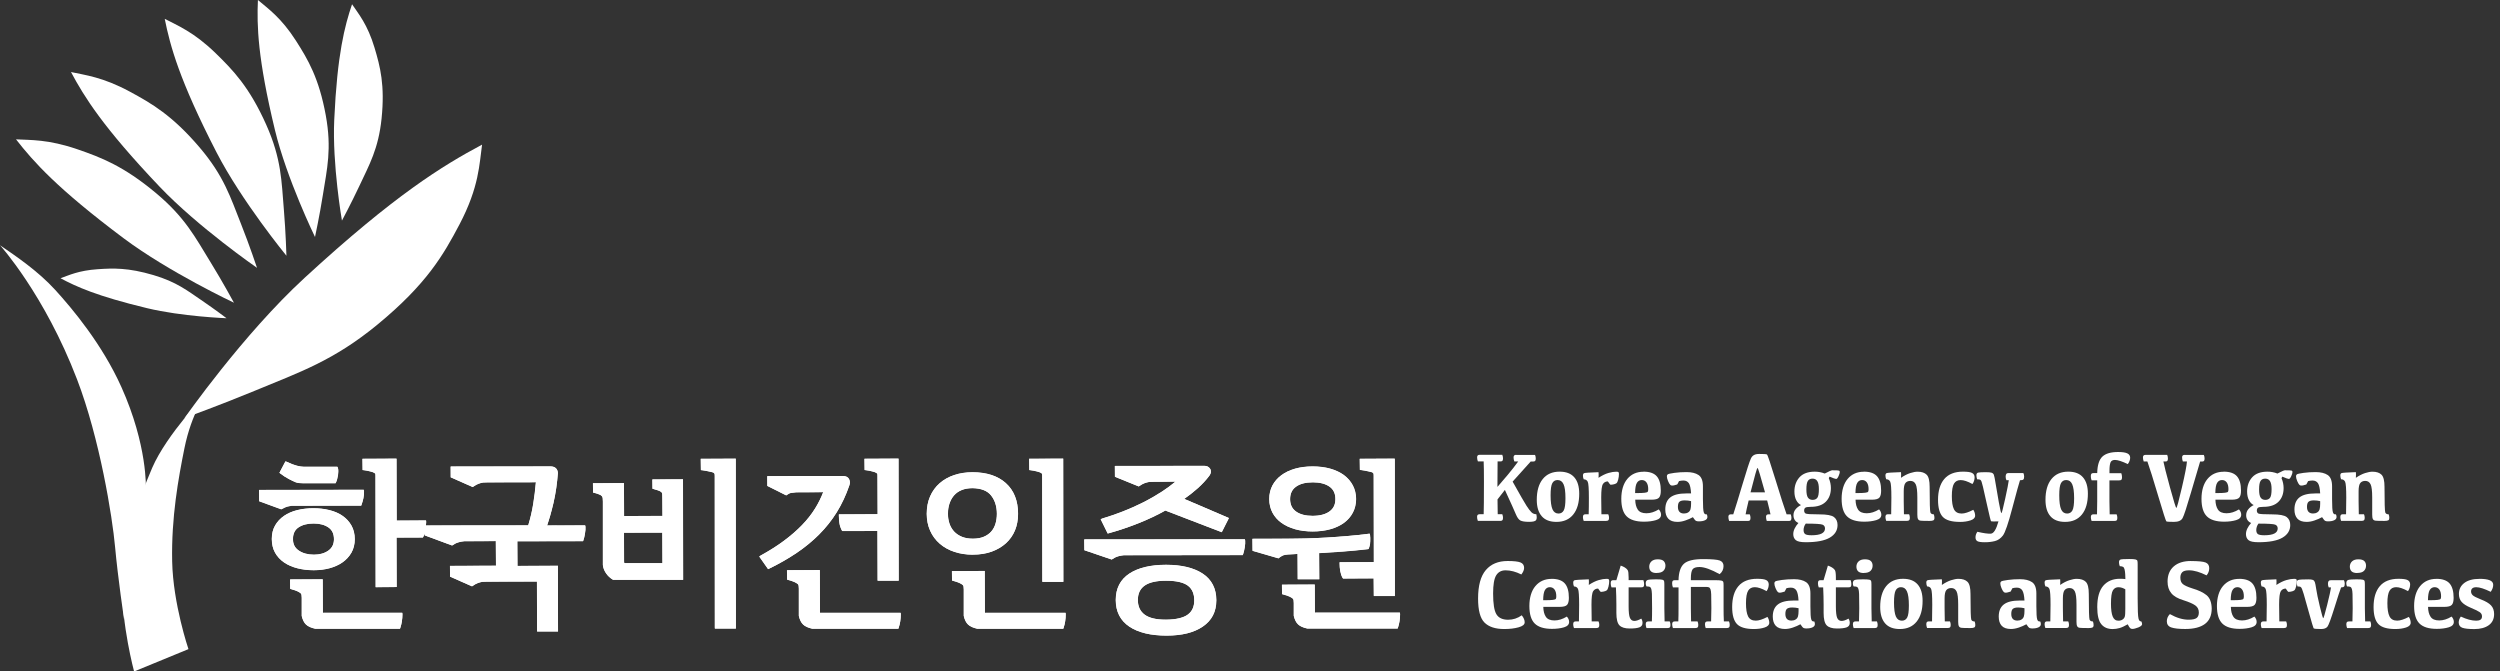 <svg width="242" height="65" viewBox="0 0 242 65" fill="none" xmlns="http://www.w3.org/2000/svg">
<rect x="0" y="0" width="242" height="65" fill="#333333" stroke="none"/>
<path d="M146.769 44.035H148.591C148.638 44.145 148.662 44.26 148.662 44.378C148.662 44.496 148.642 44.567 148.606 44.611C148.571 44.654 148.512 44.674 148.429 44.674H148.173L146.422 46.62C147.132 47.889 147.577 48.666 147.763 48.953C147.948 49.241 148.106 49.45 148.236 49.58C148.366 49.71 148.524 49.777 148.717 49.777C148.776 50.041 148.768 50.23 148.693 50.344C148.618 50.459 148.397 50.514 148.023 50.514C147.605 50.514 147.317 50.467 147.159 50.376C147.002 50.285 146.86 50.084 146.73 49.769C146.6 49.454 146.249 48.673 145.673 47.424L144.959 48.343C144.959 48.977 144.967 49.454 144.979 49.777H145.421C145.468 49.887 145.492 50.006 145.492 50.124C145.492 50.234 145.472 50.309 145.436 50.352C145.401 50.396 145.342 50.419 145.259 50.419H143.055C143.004 50.281 142.98 50.151 142.98 50.021C142.98 49.939 143 49.876 143.043 49.836C143.086 49.797 143.146 49.777 143.228 49.777H143.619C143.634 49.379 143.646 48.331 143.646 46.636C143.646 45.722 143.638 45.064 143.619 44.666H143.059C143.008 44.528 142.984 44.398 142.984 44.272C142.984 44.185 143.004 44.122 143.047 44.082C143.09 44.043 143.15 44.023 143.232 44.023H145.421C145.468 44.138 145.492 44.256 145.492 44.37C145.492 44.484 145.472 44.559 145.436 44.603C145.401 44.646 145.342 44.666 145.259 44.666H144.967C144.955 45.064 144.951 45.887 144.951 47.133C145.22 46.825 145.547 46.447 145.929 45.99C146.312 45.533 146.655 45.095 146.962 44.67H146.588C146.536 44.532 146.513 44.402 146.513 44.276C146.513 44.189 146.533 44.126 146.576 44.086C146.619 44.047 146.678 44.027 146.761 44.027L146.769 44.035Z" fill="white"/>
<path d="M150.665 50.519C150.034 50.519 149.561 50.338 149.242 49.971C148.922 49.605 148.76 49.077 148.76 48.383C148.76 47.516 148.954 46.846 149.34 46.369C149.727 45.893 150.271 45.656 150.969 45.656C151.599 45.656 152.073 45.837 152.392 46.204C152.711 46.57 152.869 47.099 152.869 47.792C152.869 48.659 152.676 49.329 152.289 49.806C151.903 50.283 151.363 50.519 150.661 50.519H150.665ZM150.862 49.711C151.091 49.711 151.26 49.609 151.371 49.408C151.481 49.207 151.536 48.817 151.536 48.233C151.536 47.599 151.477 47.146 151.351 46.874C151.229 46.602 151.036 46.468 150.771 46.468C150.543 46.468 150.373 46.57 150.263 46.771C150.152 46.972 150.097 47.362 150.097 47.946C150.097 48.58 150.16 49.033 150.282 49.305C150.405 49.577 150.598 49.711 150.862 49.711Z" fill="white"/>
<path d="M153.232 46.023C153.232 45.912 153.267 45.837 153.342 45.802C153.417 45.766 153.882 45.735 154.738 45.707C154.754 45.837 154.754 46.019 154.738 46.251C155.093 46.019 155.412 45.865 155.7 45.782C155.988 45.699 156.24 45.66 156.461 45.66C156.563 45.66 156.63 45.672 156.662 45.699C156.698 45.727 156.713 45.786 156.713 45.885C156.713 46.058 156.69 46.235 156.642 46.421C156.595 46.606 156.54 46.728 156.469 46.779C156.402 46.831 156.291 46.87 156.142 46.898C155.992 46.921 155.905 46.929 155.881 46.917C155.858 46.905 155.779 46.799 155.641 46.602C155.432 46.602 155.274 46.685 155.164 46.854C155.053 47.02 154.998 47.453 154.998 48.143C154.998 48.777 155.006 49.325 155.018 49.782H155.68C155.732 49.885 155.755 49.999 155.755 50.129C155.755 50.239 155.735 50.314 155.692 50.358C155.653 50.401 155.574 50.425 155.456 50.425H153.303C153.251 50.294 153.228 50.168 153.228 50.054C153.228 49.956 153.247 49.889 153.287 49.845C153.326 49.802 153.389 49.782 153.476 49.782H153.784C153.8 49.321 153.803 48.789 153.803 48.186C153.803 47.311 153.768 46.795 153.693 46.637C153.618 46.48 153.488 46.397 153.303 46.397C153.251 46.271 153.228 46.149 153.228 46.023H153.232Z" fill="white"/>
<path d="M159.094 45.656C159.678 45.656 160.104 45.802 160.368 46.097C160.632 46.393 160.766 46.858 160.766 47.496C160.766 47.812 160.711 48.036 160.597 48.17C160.486 48.304 160.238 48.371 159.859 48.371H158.29C158.298 48.781 158.381 49.1 158.539 49.333C158.696 49.566 158.972 49.684 159.37 49.684C159.769 49.684 160.159 49.558 160.569 49.309C160.715 49.467 160.79 49.64 160.79 49.826C160.79 50.078 160.624 50.251 160.293 50.35C159.962 50.448 159.575 50.499 159.13 50.499C158.365 50.499 157.809 50.326 157.462 49.983C157.115 49.64 156.942 49.073 156.942 48.285C156.942 47.496 157.135 46.819 157.525 46.358C157.916 45.893 158.436 45.664 159.094 45.664V45.656ZM158.925 46.468C158.716 46.468 158.558 46.562 158.448 46.748C158.337 46.937 158.282 47.26 158.278 47.729H158.503C158.815 47.729 159.055 47.717 159.217 47.697C159.382 47.678 159.477 47.642 159.505 47.595C159.532 47.548 159.548 47.465 159.548 47.355C159.548 47.075 159.493 46.854 159.382 46.7C159.272 46.547 159.118 46.468 158.921 46.468H158.925Z" fill="white"/>
<path d="M163.865 50.066C163.652 50.184 163.412 50.29 163.144 50.381C162.875 50.475 162.619 50.519 162.379 50.519C161.969 50.519 161.673 50.412 161.484 50.203C161.294 49.995 161.2 49.699 161.2 49.321C161.2 48.793 161.361 48.403 161.689 48.146C162.016 47.89 162.528 47.764 163.234 47.764H163.696C163.668 47.283 163.597 46.956 163.483 46.779C163.364 46.602 163.187 46.515 162.95 46.515C162.82 46.515 162.682 46.535 162.528 46.57C162.43 46.775 162.371 46.885 162.351 46.897C162.331 46.909 162.237 46.937 162.059 46.98C161.882 47.023 161.76 47.011 161.685 46.937C161.61 46.866 161.539 46.739 161.464 46.558C161.389 46.377 161.353 46.223 161.353 46.097C161.353 46.018 161.381 45.959 161.44 45.916C161.499 45.873 161.712 45.825 162.079 45.774C162.446 45.723 162.84 45.699 163.258 45.699C163.751 45.699 164.141 45.794 164.421 45.983C164.701 46.172 164.843 46.538 164.843 47.082V48.324C164.843 49.013 164.871 49.439 164.926 49.597C164.981 49.754 165.076 49.817 165.214 49.782C165.257 49.868 165.277 49.955 165.277 50.038C165.277 50.18 165.202 50.286 165.052 50.357C164.898 50.432 164.697 50.468 164.441 50.468C164.326 50.468 164.24 50.452 164.173 50.42C164.11 50.389 164.007 50.27 163.869 50.058L163.865 50.066ZM163.692 48.509C163.491 48.462 163.285 48.438 163.077 48.438C162.84 48.438 162.67 48.481 162.572 48.568C162.469 48.655 162.422 48.82 162.422 49.065C162.422 49.277 162.473 49.435 162.572 49.545C162.67 49.652 162.816 49.707 163.009 49.707C163.163 49.707 163.297 49.672 163.412 49.601C163.526 49.53 163.605 49.427 163.64 49.293C163.676 49.159 163.696 48.99 163.696 48.777V48.509H163.692Z" fill="white"/>
<path d="M170.245 43.941C170.714 43.941 170.978 43.957 171.041 43.992C171.104 44.028 171.38 44.848 171.873 46.456C172.366 48.063 172.721 49.171 172.942 49.786H173.34C173.387 49.896 173.411 50.014 173.411 50.132C173.411 50.243 173.391 50.318 173.356 50.361C173.32 50.404 173.261 50.428 173.178 50.428H171.022C170.974 50.29 170.951 50.16 170.951 50.03C170.951 49.947 170.97 49.884 171.014 49.845C171.057 49.805 171.116 49.786 171.199 49.786H171.384C171.341 49.561 171.234 49.112 171.061 48.442H169.271C169.113 49.096 169.015 49.545 168.975 49.786H169.377C169.425 49.896 169.448 50.014 169.448 50.132C169.448 50.243 169.429 50.318 169.393 50.361C169.358 50.404 169.299 50.428 169.22 50.428H167.378C167.331 50.29 167.307 50.16 167.307 50.03C167.307 49.947 167.327 49.884 167.37 49.845C167.41 49.805 167.473 49.786 167.552 49.786H167.781C167.978 49.183 168.281 48.205 168.683 46.85C169.086 45.498 169.354 44.674 169.488 44.383C169.618 44.091 169.87 43.945 170.241 43.945L170.245 43.941ZM169.456 47.657H170.852C170.422 46.085 170.182 45.297 170.127 45.297C170.071 45.297 169.851 46.085 169.452 47.657H169.456Z" fill="white"/>
<path d="M177.026 46.28C177.164 46.603 177.231 46.926 177.231 47.242C177.231 47.797 177.066 48.239 176.735 48.57C176.403 48.901 175.914 49.062 175.272 49.062C174.992 49.062 174.818 49.094 174.747 49.153C174.676 49.212 174.641 49.303 174.641 49.425C174.641 49.547 174.684 49.638 174.771 49.701C174.858 49.764 175.311 49.791 176.127 49.791C176.837 49.791 177.306 49.878 177.535 50.055C177.76 50.233 177.874 50.489 177.874 50.824C177.874 51.34 177.626 51.746 177.129 52.041C176.632 52.337 175.855 52.487 174.803 52.487C174.314 52.487 173.99 52.42 173.829 52.282C173.671 52.144 173.588 51.951 173.588 51.706C173.588 51.525 173.632 51.344 173.722 51.159C173.809 50.977 173.935 50.796 174.089 50.623C173.947 50.568 173.829 50.481 173.742 50.351C173.655 50.221 173.608 50.067 173.608 49.882C173.608 49.665 173.671 49.472 173.805 49.307C173.939 49.141 174.113 49.003 174.337 48.889C174.152 48.802 173.998 48.648 173.88 48.424C173.762 48.203 173.699 47.919 173.699 47.577C173.699 47.025 173.864 46.564 174.191 46.201C174.519 45.839 175.015 45.657 175.67 45.657C176.001 45.657 176.324 45.716 176.636 45.839C177.038 45.63 177.279 45.523 177.354 45.523C177.76 45.523 177.984 45.535 178.028 45.559C178.067 45.582 178.091 45.626 178.091 45.689C178.091 45.779 178.051 45.913 177.969 46.095C177.886 46.276 177.811 46.363 177.736 46.363C177.661 46.363 177.452 46.288 177.105 46.138L177.03 46.28H177.026ZM174.795 50.69C174.732 50.773 174.676 50.871 174.641 50.981C174.605 51.092 174.586 51.202 174.586 51.309C174.586 51.494 174.641 51.624 174.739 51.699C174.842 51.773 175.047 51.813 175.358 51.813C175.792 51.813 176.119 51.758 176.336 51.647C176.549 51.537 176.66 51.376 176.66 51.159C176.66 50.977 176.581 50.855 176.423 50.788C176.265 50.721 175.725 50.686 174.799 50.686L174.795 50.69ZM175.453 46.331C175.252 46.331 175.106 46.402 175.008 46.544C174.909 46.686 174.858 46.962 174.858 47.38C174.858 47.762 174.909 48.03 175.012 48.172C175.114 48.317 175.264 48.388 175.465 48.388C175.666 48.388 175.824 48.317 175.922 48.179C176.021 48.041 176.068 47.762 176.068 47.348C176.068 46.993 176.017 46.733 175.914 46.572C175.812 46.41 175.658 46.331 175.453 46.331Z" fill="white"/>
<path d="M180.421 45.656C181.005 45.656 181.431 45.802 181.695 46.097C181.959 46.393 182.093 46.858 182.093 47.496C182.093 47.812 182.038 48.036 181.924 48.17C181.809 48.304 181.565 48.371 181.186 48.371H179.617C179.625 48.781 179.708 49.1 179.865 49.333C180.023 49.566 180.299 49.684 180.697 49.684C181.096 49.684 181.486 49.558 181.896 49.309C182.042 49.467 182.113 49.64 182.113 49.826C182.113 50.078 181.947 50.251 181.616 50.35C181.285 50.448 180.898 50.499 180.457 50.499C179.692 50.499 179.136 50.326 178.789 49.983C178.442 49.64 178.269 49.073 178.269 48.285C178.269 47.496 178.462 46.819 178.852 46.358C179.242 45.893 179.763 45.664 180.421 45.664V45.656ZM180.256 46.468C180.047 46.468 179.889 46.562 179.779 46.748C179.668 46.937 179.613 47.26 179.609 47.729H179.834C180.145 47.729 180.382 47.717 180.548 47.697C180.713 47.678 180.808 47.642 180.835 47.595C180.863 47.548 180.879 47.465 180.879 47.355C180.879 47.075 180.824 46.854 180.713 46.7C180.603 46.547 180.449 46.468 180.256 46.468Z" fill="white"/>
<path d="M184.025 46.247C184.332 46.034 184.628 45.885 184.908 45.794C185.192 45.703 185.428 45.66 185.618 45.66C186.016 45.66 186.308 45.759 186.501 45.952C186.694 46.145 186.789 46.535 186.789 47.122C186.789 48.659 186.816 49.487 186.864 49.609C186.915 49.731 187.021 49.786 187.191 49.786C187.234 49.897 187.254 50.015 187.254 50.137C187.254 50.251 187.222 50.326 187.155 50.365C187.088 50.405 186.962 50.425 186.777 50.425C186.323 50.425 186.032 50.417 185.913 50.401C185.791 50.385 185.708 50.334 185.665 50.247C185.618 50.16 185.598 50.015 185.598 49.814V48.158C185.598 47.52 185.547 47.094 185.44 46.878C185.334 46.661 185.164 46.551 184.928 46.551C184.727 46.551 184.569 46.614 184.455 46.744C184.34 46.874 184.281 47.146 184.281 47.556V48.498C184.281 48.892 184.289 49.317 184.301 49.778H184.802C184.849 49.881 184.873 49.995 184.873 50.125C184.873 50.235 184.853 50.31 184.809 50.354C184.77 50.397 184.691 50.421 184.573 50.421H182.586C182.534 50.291 182.511 50.164 182.511 50.05C182.511 49.952 182.53 49.885 182.57 49.841C182.609 49.798 182.672 49.778 182.759 49.778H183.067C183.079 49.262 183.086 48.73 183.086 48.182C183.086 47.307 183.051 46.791 182.976 46.633C182.901 46.476 182.771 46.393 182.586 46.393C182.534 46.267 182.511 46.145 182.511 46.019C182.511 45.908 182.55 45.833 182.621 45.798C182.696 45.763 183.161 45.731 184.017 45.703C184.033 45.833 184.033 46.015 184.017 46.243L184.025 46.247Z" fill="white"/>
<path d="M189.699 50.519C188.922 50.519 188.374 50.358 188.066 50.038C187.759 49.719 187.601 49.167 187.601 48.391C187.601 47.516 187.802 46.842 188.204 46.369C188.607 45.897 189.21 45.656 190.014 45.656C190.436 45.656 190.728 45.696 190.889 45.778C191.051 45.861 191.134 45.995 191.142 46.188C191.142 46.432 191.075 46.653 190.933 46.854C190.468 46.598 190.089 46.472 189.793 46.472C189.498 46.472 189.285 46.586 189.147 46.815C189.009 47.043 188.938 47.449 188.938 48.025C188.938 48.6 189.005 49.022 189.143 49.297C189.281 49.573 189.529 49.711 189.888 49.711C190.18 49.711 190.554 49.589 191.016 49.349C191.134 49.53 191.193 49.719 191.193 49.92C191.193 50.121 191.043 50.275 190.747 50.373C190.448 50.472 190.101 50.523 189.699 50.523V50.519Z" fill="white"/>
<path d="M195.535 46.491C195.448 46.743 195.204 47.63 194.801 49.151C194.403 50.672 194.092 51.571 193.875 51.847C193.658 52.123 193.402 52.3 193.11 52.375C192.814 52.45 192.491 52.489 192.132 52.489C191.773 52.489 191.525 52.454 191.407 52.383C191.288 52.312 191.229 52.194 191.229 52.024C191.229 51.823 191.288 51.642 191.411 51.476C192.014 51.618 192.448 51.677 192.72 51.658C192.992 51.638 193.236 51.244 193.453 50.471C193.011 50.483 192.775 50.479 192.739 50.46C192.704 50.44 192.578 49.935 192.361 48.946C192.144 47.957 192.006 47.35 191.951 47.126C191.896 46.901 191.852 46.736 191.817 46.633C191.781 46.531 191.734 46.464 191.679 46.436C191.62 46.408 191.521 46.397 191.387 46.397C191.34 46.255 191.316 46.121 191.316 46.002C191.316 45.861 191.375 45.774 191.489 45.746C191.604 45.719 191.86 45.707 192.254 45.707C192.519 45.707 192.7 45.727 192.802 45.762C192.901 45.801 192.972 45.868 193.007 45.967C193.047 46.066 193.106 46.365 193.185 46.865C193.264 47.366 193.366 47.961 193.492 48.647C193.619 49.333 193.697 49.675 193.737 49.675C193.776 49.675 193.895 49.21 194.1 48.284C194.305 47.358 194.419 46.759 194.451 46.483H194.222C194.171 46.373 194.147 46.259 194.147 46.136C194.147 46.014 194.171 45.928 194.214 45.872C194.257 45.817 194.328 45.79 194.427 45.79H195.862C195.913 45.896 195.937 46.01 195.937 46.129C195.937 46.267 195.913 46.361 195.866 46.408C195.819 46.46 195.736 46.483 195.618 46.483H195.543L195.535 46.491Z" fill="white"/>
<path d="M199.903 50.519C199.272 50.519 198.799 50.338 198.48 49.971C198.16 49.605 198.003 49.077 198.003 48.383C198.003 47.516 198.196 46.846 198.582 46.369C198.969 45.893 199.513 45.656 200.211 45.656C200.842 45.656 201.315 45.837 201.63 46.204C201.95 46.57 202.107 47.099 202.107 47.792C202.107 48.659 201.914 49.329 201.528 49.806C201.141 50.283 200.601 50.519 199.899 50.519H199.903ZM200.1 49.711C200.329 49.711 200.499 49.609 200.609 49.408C200.719 49.207 200.775 48.817 200.775 48.233C200.775 47.599 200.711 47.146 200.589 46.874C200.467 46.602 200.274 46.468 200.01 46.468C199.781 46.468 199.611 46.57 199.501 46.771C199.391 46.972 199.335 47.362 199.335 47.946C199.335 48.58 199.398 49.033 199.517 49.305C199.639 49.577 199.832 49.711 200.096 49.711H200.1Z" fill="white"/>
<path d="M204.221 49.787H204.887C204.934 49.89 204.958 50.004 204.958 50.134C204.958 50.244 204.938 50.319 204.899 50.362C204.859 50.406 204.78 50.429 204.658 50.429H202.466C202.419 50.3 202.395 50.173 202.395 50.059C202.395 49.961 202.415 49.894 202.454 49.85C202.494 49.807 202.557 49.787 202.643 49.787H202.99C203.002 49.389 203.01 48.96 203.01 48.506V46.493H202.466C202.415 46.359 202.391 46.225 202.391 46.087C202.391 45.98 202.411 45.905 202.446 45.862C202.482 45.819 202.549 45.795 202.64 45.795H203.01C203.026 45.031 203.195 44.498 203.511 44.199C203.826 43.9 204.335 43.754 205.033 43.754C205.439 43.754 205.735 43.797 205.92 43.884C206.105 43.97 206.2 44.112 206.2 44.309C206.2 44.506 206.125 44.711 205.975 44.924C205.411 44.656 204.997 44.522 204.729 44.522C204.504 44.522 204.359 44.605 204.296 44.767C204.232 44.932 204.197 45.196 204.197 45.562V45.803H205.34C205.388 45.929 205.411 46.059 205.411 46.201C205.411 46.319 205.392 46.398 205.352 46.441C205.313 46.481 205.238 46.501 205.124 46.501H204.193V48.514C204.193 48.967 204.201 49.393 204.217 49.795L204.221 49.787Z" fill="white"/>
<path d="M211.487 44.035H213.332C213.379 44.149 213.403 44.268 213.403 44.382C213.403 44.496 213.383 44.571 213.348 44.614C213.312 44.658 213.253 44.677 213.174 44.677H212.973C212.792 45.28 212.496 46.281 212.086 47.684C211.676 49.087 211.408 49.911 211.274 50.151C211.14 50.396 210.864 50.518 210.442 50.518C209.996 50.518 209.748 50.502 209.701 50.467C209.653 50.431 209.389 49.611 208.912 48.004C208.435 46.396 208.088 45.288 207.867 44.673H207.512C207.461 44.536 207.438 44.406 207.438 44.279C207.438 44.193 207.457 44.13 207.501 44.09C207.544 44.051 207.603 44.031 207.686 44.031H209.784C209.831 44.145 209.854 44.264 209.854 44.378C209.854 44.492 209.835 44.567 209.799 44.61C209.764 44.654 209.705 44.673 209.626 44.673H209.417C209.48 45.012 209.689 45.844 210.052 47.172C210.414 48.5 210.619 49.166 210.671 49.166C210.722 49.166 210.903 48.508 211.207 47.196C211.514 45.879 211.676 45.04 211.696 44.673H211.298C211.25 44.536 211.227 44.406 211.227 44.279C211.227 44.193 211.246 44.13 211.29 44.09C211.329 44.051 211.392 44.031 211.479 44.031L211.487 44.035Z" fill="white"/>
<path d="M215.257 45.656C215.841 45.656 216.266 45.802 216.531 46.097C216.795 46.393 216.929 46.858 216.929 47.496C216.929 47.812 216.874 48.036 216.759 48.17C216.645 48.304 216.4 48.371 216.022 48.371H214.453C214.461 48.781 214.543 49.1 214.701 49.333C214.859 49.566 215.135 49.684 215.533 49.684C215.931 49.684 216.322 49.558 216.732 49.309C216.878 49.467 216.949 49.64 216.949 49.826C216.949 50.078 216.783 50.251 216.452 50.35C216.121 50.448 215.734 50.499 215.293 50.499C214.528 50.499 213.972 50.326 213.625 49.983C213.278 49.64 213.104 49.073 213.104 48.285C213.104 47.496 213.297 46.819 213.688 46.358C214.078 45.893 214.599 45.664 215.257 45.664V45.656ZM215.091 46.468C214.882 46.468 214.725 46.562 214.614 46.748C214.504 46.937 214.449 47.26 214.445 47.729H214.67C214.981 47.729 215.218 47.717 215.383 47.697C215.549 47.678 215.643 47.642 215.671 47.595C215.699 47.548 215.714 47.465 215.714 47.355C215.714 47.075 215.659 46.854 215.549 46.7C215.438 46.547 215.285 46.468 215.091 46.468Z" fill="white"/>
<path d="M220.848 46.28C220.986 46.603 221.053 46.926 221.053 47.242C221.053 47.797 220.887 48.239 220.556 48.57C220.225 48.901 219.736 49.062 219.093 49.062C218.813 49.062 218.64 49.094 218.569 49.153C218.498 49.212 218.462 49.303 218.462 49.425C218.462 49.547 218.506 49.638 218.592 49.701C218.679 49.764 219.132 49.791 219.949 49.791C220.658 49.791 221.128 49.878 221.356 50.055C221.581 50.233 221.695 50.489 221.695 50.824C221.695 51.34 221.447 51.746 220.95 52.041C220.453 52.337 219.677 52.487 218.624 52.487C218.135 52.487 217.812 52.42 217.65 52.282C217.492 52.144 217.409 51.951 217.409 51.706C217.409 51.525 217.453 51.344 217.543 51.159C217.63 50.977 217.756 50.796 217.91 50.623C217.768 50.568 217.65 50.481 217.563 50.351C217.476 50.221 217.429 50.067 217.429 49.882C217.429 49.665 217.492 49.472 217.626 49.307C217.76 49.141 217.934 49.003 218.159 48.889C217.973 48.802 217.819 48.648 217.701 48.424C217.583 48.203 217.52 47.919 217.52 47.577C217.52 47.025 217.685 46.564 218.013 46.201C218.34 45.839 218.837 45.657 219.491 45.657C219.822 45.657 220.146 45.716 220.457 45.839C220.859 45.63 221.1 45.523 221.175 45.523C221.581 45.523 221.806 45.535 221.849 45.559C221.889 45.582 221.912 45.626 221.912 45.689C221.912 45.779 221.873 45.913 221.79 46.095C221.707 46.276 221.632 46.363 221.557 46.363C221.482 46.363 221.273 46.288 220.926 46.138L220.852 46.28H220.848ZM218.616 50.69C218.553 50.773 218.498 50.871 218.462 50.981C218.427 51.092 218.407 51.202 218.407 51.309C218.407 51.494 218.462 51.624 218.561 51.699C218.663 51.773 218.868 51.813 219.18 51.813C219.613 51.813 219.941 51.758 220.158 51.647C220.371 51.537 220.481 51.376 220.481 51.159C220.481 50.977 220.402 50.855 220.244 50.788C220.087 50.721 219.546 50.686 218.62 50.686L218.616 50.69ZM219.274 46.331C219.073 46.331 218.927 46.402 218.829 46.544C218.73 46.686 218.679 46.962 218.679 47.38C218.679 47.762 218.73 48.03 218.833 48.172C218.935 48.317 219.085 48.388 219.286 48.388C219.487 48.388 219.645 48.317 219.744 48.179C219.842 48.041 219.889 47.762 219.889 47.348C219.889 46.993 219.838 46.733 219.736 46.572C219.633 46.41 219.479 46.331 219.274 46.331Z" fill="white"/>
<path d="M224.767 50.066C224.554 50.184 224.314 50.29 224.045 50.381C223.777 50.475 223.521 50.519 223.28 50.519C222.874 50.519 222.575 50.412 222.385 50.203C222.196 49.995 222.102 49.699 222.102 49.321C222.102 48.793 222.263 48.403 222.59 48.146C222.918 47.89 223.43 47.764 224.136 47.764H224.593C224.57 47.283 224.495 46.956 224.381 46.779C224.262 46.602 224.085 46.515 223.848 46.515C223.718 46.515 223.58 46.535 223.426 46.57C223.328 46.775 223.269 46.885 223.253 46.897C223.233 46.909 223.139 46.937 222.961 46.98C222.784 47.023 222.661 47.011 222.587 46.937C222.516 46.866 222.441 46.739 222.366 46.558C222.291 46.377 222.255 46.223 222.255 46.097C222.255 46.018 222.283 45.959 222.342 45.916C222.401 45.873 222.614 45.825 222.981 45.774C223.348 45.723 223.742 45.699 224.16 45.699C224.653 45.699 225.043 45.794 225.323 45.983C225.603 46.172 225.745 46.538 225.745 47.082V48.324C225.745 49.013 225.772 49.439 225.828 49.597C225.879 49.754 225.977 49.817 226.115 49.782C226.159 49.868 226.179 49.955 226.179 50.038C226.179 50.18 226.104 50.286 225.954 50.357C225.804 50.432 225.599 50.468 225.343 50.468C225.232 50.468 225.142 50.452 225.078 50.42C225.015 50.389 224.913 50.27 224.775 50.058L224.767 50.066ZM224.593 48.509C224.392 48.462 224.187 48.438 223.978 48.438C223.742 48.438 223.572 48.481 223.47 48.568C223.367 48.655 223.316 48.82 223.316 49.065C223.316 49.277 223.367 49.435 223.466 49.545C223.568 49.652 223.71 49.707 223.903 49.707C224.057 49.707 224.191 49.672 224.306 49.601C224.424 49.53 224.499 49.427 224.538 49.293C224.574 49.159 224.593 48.99 224.593 48.777V48.509Z" fill="white"/>
<path d="M228.056 46.247C228.364 46.034 228.659 45.885 228.939 45.794C229.223 45.703 229.46 45.66 229.649 45.66C230.047 45.66 230.339 45.759 230.532 45.952C230.725 46.145 230.82 46.535 230.82 47.122C230.82 48.659 230.848 49.487 230.895 49.609C230.946 49.731 231.053 49.786 231.222 49.786C231.266 49.897 231.285 50.015 231.285 50.137C231.285 50.251 231.254 50.326 231.187 50.365C231.12 50.405 230.993 50.425 230.808 50.425C230.355 50.425 230.063 50.417 229.945 50.401C229.826 50.385 229.74 50.334 229.696 50.247C229.649 50.16 229.629 50.015 229.629 49.814V48.158C229.629 47.52 229.578 47.094 229.472 46.878C229.365 46.661 229.196 46.551 228.959 46.551C228.758 46.551 228.6 46.614 228.486 46.744C228.371 46.874 228.312 47.146 228.312 47.556V48.498C228.312 48.892 228.32 49.317 228.332 49.778H228.833C228.88 49.881 228.904 49.995 228.904 50.125C228.904 50.235 228.884 50.31 228.841 50.354C228.801 50.397 228.722 50.421 228.604 50.421H226.617C226.566 50.291 226.542 50.164 226.542 50.05C226.542 49.952 226.562 49.885 226.601 49.841C226.641 49.798 226.704 49.778 226.79 49.778H227.098C227.11 49.262 227.118 48.73 227.118 48.182C227.118 47.307 227.082 46.791 227.007 46.633C226.932 46.476 226.802 46.393 226.617 46.393C226.566 46.267 226.542 46.145 226.542 46.019C226.542 45.908 226.581 45.833 226.652 45.798C226.727 45.763 227.193 45.731 228.048 45.703C228.064 45.833 228.064 46.015 228.048 46.243L228.056 46.247Z" fill="white"/>
<path d="M145.984 59.991C146.461 59.991 146.903 59.849 147.305 59.562C147.494 59.794 147.589 60.019 147.589 60.239C147.589 60.46 147.392 60.614 146.998 60.724C146.603 60.835 146.142 60.89 145.61 60.89C144.754 60.89 144.119 60.681 143.701 60.267C143.283 59.853 143.078 59.077 143.078 57.938C143.078 56.693 143.327 55.775 143.824 55.187C144.32 54.6 145.026 54.305 145.941 54.305C146.54 54.305 146.954 54.352 147.187 54.446C147.419 54.541 147.534 54.714 147.534 54.971C147.534 55.168 147.443 55.38 147.266 55.609C146.733 55.341 146.225 55.207 145.74 55.207C145.334 55.207 145.03 55.369 144.829 55.696C144.632 56.019 144.533 56.606 144.533 57.449C144.533 58.446 144.64 59.12 144.857 59.467C145.073 59.818 145.448 59.991 145.988 59.991H145.984Z" fill="white"/>
<path d="M150.196 56.031C150.779 56.031 151.205 56.177 151.469 56.472C151.733 56.768 151.867 57.233 151.867 57.871C151.867 58.187 151.812 58.411 151.698 58.545C151.587 58.679 151.339 58.746 150.96 58.746H149.391C149.399 59.156 149.482 59.475 149.64 59.708C149.797 59.941 150.073 60.059 150.472 60.059C150.87 60.059 151.26 59.933 151.67 59.684C151.816 59.842 151.891 60.015 151.891 60.201C151.891 60.453 151.725 60.626 151.394 60.725C151.063 60.823 150.677 60.874 150.231 60.874C149.466 60.874 148.91 60.701 148.563 60.358C148.216 60.015 148.043 59.448 148.043 58.66C148.043 57.871 148.236 57.194 148.626 56.733C149.017 56.268 149.537 56.035 150.196 56.035V56.031ZM150.026 56.839C149.817 56.839 149.659 56.934 149.549 57.119C149.439 57.308 149.383 57.631 149.379 58.1H149.604C149.916 58.1 150.156 58.088 150.318 58.069C150.483 58.049 150.578 58.013 150.606 57.966C150.633 57.919 150.649 57.836 150.649 57.726C150.649 57.446 150.594 57.225 150.483 57.072C150.373 56.918 150.219 56.839 150.022 56.839H150.026Z" fill="white"/>
<path d="M152.289 56.394C152.289 56.283 152.324 56.209 152.399 56.173C152.474 56.138 152.939 56.106 153.795 56.078C153.811 56.209 153.811 56.39 153.795 56.622C154.15 56.39 154.469 56.236 154.757 56.153C155.045 56.071 155.297 56.031 155.518 56.031C155.62 56.031 155.687 56.043 155.719 56.071C155.754 56.098 155.77 56.157 155.77 56.256C155.77 56.429 155.747 56.606 155.699 56.792C155.652 56.977 155.597 57.099 155.526 57.15C155.459 57.202 155.348 57.241 155.198 57.269C155.049 57.292 154.962 57.3 154.938 57.288C154.915 57.276 154.836 57.17 154.698 56.973C154.489 56.973 154.331 57.056 154.221 57.225C154.11 57.391 154.055 57.824 154.055 58.514C154.055 59.148 154.063 59.696 154.075 60.153H154.737C154.788 60.256 154.812 60.37 154.812 60.5C154.812 60.61 154.792 60.685 154.749 60.729C154.71 60.772 154.631 60.796 154.512 60.796H152.36C152.308 60.666 152.285 60.539 152.285 60.425C152.285 60.327 152.304 60.26 152.344 60.216C152.383 60.173 152.446 60.153 152.533 60.153H152.841C152.856 59.692 152.86 59.16 152.86 58.557C152.86 57.682 152.825 57.166 152.75 57.008C152.675 56.851 152.545 56.768 152.36 56.768C152.308 56.642 152.285 56.52 152.285 56.394H152.289Z" fill="white"/>
<path d="M156.169 56.161H156.465L156.883 54.75C157.024 54.797 157.159 54.856 157.281 54.931C157.403 55.006 157.494 55.093 157.557 55.187C157.62 55.282 157.651 55.522 157.651 55.905V56.157H159.079C159.126 56.283 159.15 56.413 159.15 56.555C159.15 56.673 159.13 56.752 159.091 56.795C159.051 56.835 158.976 56.854 158.862 56.854H157.651V58.706C157.651 59.242 157.691 59.609 157.774 59.802C157.856 59.995 157.99 60.098 158.18 60.105C158.369 60.113 158.602 60.038 158.874 59.881C158.956 60.003 158.996 60.141 158.996 60.299C158.996 60.511 158.893 60.653 158.692 60.728C158.491 60.803 158.18 60.839 157.754 60.839C157.289 60.839 156.957 60.736 156.76 60.531C156.563 60.326 156.465 59.924 156.465 59.333V58.517C156.465 58.001 156.449 57.449 156.421 56.858H155.991C155.94 56.724 155.917 56.59 155.917 56.452C155.917 56.346 155.936 56.271 155.972 56.228C156.007 56.184 156.074 56.161 156.165 56.161H156.169Z" fill="white"/>
<path d="M161.133 60.154H161.629C161.677 60.257 161.7 60.371 161.7 60.501C161.7 60.611 161.681 60.686 161.641 60.73C161.602 60.773 161.519 60.797 161.401 60.797H159.378C159.331 60.667 159.307 60.541 159.307 60.426C159.307 60.328 159.327 60.261 159.366 60.217C159.406 60.174 159.469 60.154 159.556 60.154H159.902C159.918 59.756 159.922 59.327 159.922 58.873C159.922 58.184 159.918 57.727 159.906 57.498C159.895 57.27 159.875 57.108 159.843 57.002C159.808 56.899 159.757 56.832 159.686 56.804C159.615 56.777 159.512 56.765 159.378 56.765C159.331 56.678 159.307 56.576 159.307 56.462C159.307 56.288 159.37 56.178 159.5 56.139C159.63 56.099 159.891 56.079 160.289 56.079C160.589 56.079 160.79 56.091 160.9 56.115C161.006 56.139 161.07 56.19 161.085 56.261C161.101 56.336 161.109 56.438 161.109 56.568V58.873C161.109 59.327 161.121 59.752 161.133 60.154ZM160.364 55.469C160.111 55.469 159.926 55.413 159.816 55.307C159.701 55.201 159.646 55.047 159.646 54.85C159.646 54.653 159.717 54.475 159.859 54.342C160.001 54.208 160.206 54.141 160.47 54.141C160.734 54.141 160.932 54.196 161.046 54.31C161.156 54.424 161.215 54.574 161.215 54.755C161.215 54.96 161.148 55.126 161.014 55.26C160.88 55.394 160.663 55.461 160.364 55.461V55.469Z" fill="white"/>
<path d="M166.022 56.162C166.318 56.162 166.519 56.174 166.629 56.202C166.74 56.229 166.803 56.277 166.819 56.352C166.835 56.422 166.842 56.525 166.842 56.655V58.874C166.842 59.327 166.85 59.752 166.87 60.154H167.367C167.414 60.257 167.438 60.371 167.438 60.501C167.438 60.612 167.418 60.687 167.375 60.73C167.331 60.773 167.252 60.797 167.138 60.797H165.111C165.064 60.667 165.041 60.541 165.041 60.426C165.041 60.328 165.06 60.261 165.1 60.218C165.139 60.174 165.202 60.154 165.293 60.154H165.636C165.652 59.756 165.66 59.327 165.66 58.874C165.66 58.215 165.656 57.77 165.644 57.546C165.636 57.321 165.612 57.155 165.577 57.049C165.541 56.947 165.49 56.88 165.419 56.852C165.352 56.824 165.249 56.813 165.111 56.813H163.676V58.874C163.676 59.327 163.684 59.752 163.696 60.154H164.323C164.37 60.257 164.394 60.371 164.394 60.501C164.394 60.612 164.374 60.687 164.335 60.73C164.291 60.773 164.213 60.797 164.094 60.797H161.937C161.89 60.667 161.866 60.541 161.866 60.426C161.866 60.328 161.886 60.261 161.926 60.218C161.965 60.174 162.028 60.154 162.115 60.154H162.462C162.478 59.756 162.482 59.327 162.482 58.874V56.86H161.937C161.886 56.726 161.863 56.592 161.863 56.454C161.863 56.348 161.882 56.273 161.918 56.229C161.953 56.186 162.02 56.162 162.111 56.162H162.482C162.497 55.398 162.675 54.866 163.01 54.566C163.345 54.267 163.964 54.121 164.867 54.121C165.695 54.121 166.231 54.168 166.476 54.259C166.716 54.353 166.838 54.527 166.838 54.791C166.838 55.114 166.712 55.374 166.46 55.579C165.628 55.118 164.977 54.886 164.512 54.886C164.165 54.886 163.94 54.964 163.834 55.122C163.731 55.28 163.676 55.567 163.676 55.993V56.166H166.022V56.162Z" fill="white"/>
<path d="M169.772 60.89C168.995 60.89 168.447 60.729 168.14 60.41C167.832 60.09 167.674 59.538 167.674 58.762C167.674 57.887 167.875 57.213 168.278 56.74C168.68 56.268 169.283 56.027 170.087 56.027C170.509 56.027 170.801 56.067 170.963 56.149C171.124 56.232 171.207 56.366 171.215 56.555C171.215 56.8 171.148 57.02 171.006 57.221C170.541 56.965 170.162 56.839 169.867 56.839C169.571 56.839 169.358 56.953 169.22 57.182C169.082 57.41 169.011 57.816 169.011 58.392C169.011 58.967 169.078 59.389 169.216 59.665C169.354 59.941 169.602 60.078 169.961 60.078C170.253 60.078 170.628 59.956 171.089 59.716C171.207 59.897 171.266 60.086 171.266 60.287C171.266 60.488 171.116 60.642 170.821 60.74C170.521 60.839 170.174 60.89 169.772 60.89Z" fill="white"/>
<path d="M174.271 60.433C174.058 60.551 173.817 60.657 173.549 60.748C173.281 60.839 173.025 60.886 172.784 60.886C172.378 60.886 172.078 60.78 171.889 60.571C171.7 60.362 171.605 60.066 171.605 59.688C171.605 59.16 171.767 58.77 172.094 58.514C172.421 58.257 172.934 58.131 173.64 58.131H174.097C174.073 57.651 173.999 57.323 173.884 57.146C173.766 56.969 173.588 56.882 173.352 56.882C173.222 56.882 173.084 56.902 172.93 56.937C172.831 57.142 172.772 57.252 172.757 57.264C172.737 57.276 172.642 57.304 172.465 57.347C172.287 57.39 172.165 57.379 172.09 57.304C172.019 57.233 171.944 57.107 171.869 56.925C171.794 56.744 171.759 56.59 171.759 56.464C171.759 56.386 171.787 56.326 171.846 56.283C171.905 56.24 172.118 56.192 172.484 56.141C172.851 56.09 173.245 56.066 173.663 56.066C174.156 56.066 174.547 56.161 174.827 56.35C175.106 56.539 175.248 56.906 175.248 57.45V58.691C175.248 59.381 175.276 59.806 175.331 59.964C175.382 60.121 175.481 60.184 175.619 60.149C175.662 60.236 175.682 60.322 175.682 60.405C175.682 60.547 175.607 60.654 175.457 60.724C175.308 60.799 175.103 60.835 174.846 60.835C174.736 60.835 174.645 60.819 174.582 60.787C174.519 60.756 174.416 60.638 174.278 60.425L174.271 60.433ZM174.101 58.876C173.9 58.829 173.695 58.805 173.486 58.805C173.249 58.805 173.08 58.849 172.977 58.935C172.875 59.022 172.824 59.188 172.824 59.432C172.824 59.645 172.875 59.802 172.973 59.913C173.076 60.019 173.218 60.074 173.411 60.074C173.565 60.074 173.699 60.039 173.813 59.968C173.932 59.897 174.006 59.794 174.046 59.66C174.081 59.526 174.101 59.357 174.101 59.144V58.876Z" fill="white"/>
<path d="M176.226 56.161H176.522L176.94 54.75C177.082 54.797 177.216 54.856 177.338 54.931C177.461 55.006 177.555 55.093 177.618 55.187C177.681 55.286 177.713 55.522 177.713 55.905V56.157H179.14C179.188 56.283 179.211 56.413 179.211 56.555C179.211 56.673 179.191 56.752 179.152 56.795C179.113 56.835 179.038 56.854 178.923 56.854H177.713V58.706C177.713 59.242 177.756 59.609 177.835 59.802C177.918 59.995 178.052 60.098 178.241 60.105C178.43 60.113 178.663 60.038 178.935 59.881C179.018 60.003 179.057 60.141 179.057 60.299C179.057 60.511 178.955 60.653 178.754 60.728C178.553 60.803 178.241 60.839 177.815 60.839C177.35 60.839 177.023 60.736 176.822 60.531C176.625 60.326 176.526 59.924 176.526 59.333V58.517C176.526 58.001 176.51 57.449 176.483 56.858H176.053C176.002 56.724 175.978 56.59 175.978 56.452C175.978 56.346 175.998 56.271 176.033 56.228C176.073 56.184 176.136 56.161 176.226 56.161Z" fill="white"/>
<path d="M181.19 60.154H181.687C181.734 60.257 181.758 60.371 181.758 60.501C181.758 60.611 181.738 60.686 181.695 60.73C181.655 60.773 181.573 60.797 181.458 60.797H179.432C179.384 60.667 179.361 60.541 179.361 60.426C179.361 60.328 179.38 60.261 179.42 60.217C179.459 60.174 179.522 60.154 179.609 60.154H179.952C179.968 59.756 179.976 59.327 179.976 58.873C179.976 58.184 179.972 57.727 179.96 57.498C179.952 57.273 179.928 57.108 179.893 57.002C179.861 56.899 179.806 56.832 179.735 56.804C179.664 56.777 179.562 56.765 179.428 56.765C179.38 56.678 179.357 56.576 179.357 56.462C179.357 56.288 179.42 56.178 179.55 56.139C179.68 56.099 179.944 56.079 180.338 56.079C180.638 56.079 180.839 56.091 180.946 56.115C181.056 56.139 181.115 56.19 181.131 56.261C181.147 56.336 181.155 56.438 181.155 56.568V58.873C181.155 59.327 181.166 59.752 181.182 60.154H181.19ZM180.417 55.469C180.165 55.469 179.98 55.413 179.869 55.307C179.759 55.201 179.7 55.047 179.7 54.85C179.7 54.653 179.771 54.475 179.913 54.342C180.055 54.208 180.26 54.141 180.524 54.141C180.788 54.141 180.985 54.196 181.099 54.31C181.214 54.424 181.269 54.574 181.269 54.755C181.269 54.96 181.202 55.126 181.068 55.26C180.934 55.394 180.717 55.461 180.417 55.461V55.469Z" fill="white"/>
<path d="M183.903 60.89C183.273 60.89 182.799 60.709 182.48 60.343C182.161 59.976 182.003 59.448 182.003 58.754C182.003 57.887 182.196 57.217 182.583 56.74C182.969 56.264 183.513 56.027 184.211 56.027C184.842 56.027 185.315 56.209 185.63 56.575C185.95 56.941 186.107 57.47 186.107 58.163C186.107 59.03 185.914 59.7 185.528 60.177C185.141 60.654 184.601 60.89 183.899 60.89H183.903ZM184.104 60.082C184.333 60.082 184.503 59.98 184.613 59.779C184.724 59.578 184.779 59.188 184.779 58.605C184.779 57.97 184.716 57.517 184.593 57.245C184.471 56.973 184.278 56.839 184.014 56.839C183.785 56.839 183.616 56.941 183.505 57.142C183.395 57.343 183.34 57.734 183.34 58.317C183.34 58.951 183.403 59.404 183.521 59.676C183.643 59.948 183.836 60.082 184.101 60.082H184.104Z" fill="white"/>
<path d="M187.98 56.618C188.288 56.406 188.583 56.256 188.863 56.165C189.147 56.075 189.384 56.031 189.573 56.031C189.971 56.031 190.263 56.13 190.456 56.323C190.649 56.516 190.744 56.906 190.744 57.493C190.744 59.03 190.772 59.858 190.819 59.98C190.87 60.102 190.977 60.157 191.146 60.157C191.19 60.268 191.209 60.386 191.209 60.508C191.209 60.622 191.178 60.697 191.111 60.736C191.044 60.776 190.918 60.796 190.732 60.796C190.279 60.796 189.987 60.788 189.869 60.772C189.747 60.756 189.664 60.705 189.62 60.618C189.573 60.532 189.553 60.386 189.553 60.185V58.53C189.553 57.891 189.502 57.466 189.396 57.249C189.289 57.032 189.12 56.922 188.883 56.922C188.682 56.922 188.524 56.985 188.41 57.115C188.296 57.245 188.236 57.517 188.236 57.927V58.869C188.236 59.263 188.244 59.688 188.256 60.149H188.757C188.804 60.252 188.828 60.366 188.828 60.496C188.828 60.606 188.808 60.681 188.765 60.725C188.725 60.768 188.646 60.792 188.528 60.792H186.541C186.49 60.662 186.466 60.536 186.466 60.421C186.466 60.323 186.486 60.256 186.525 60.212C186.565 60.169 186.628 60.149 186.714 60.149H187.022C187.034 59.633 187.042 59.101 187.042 58.553C187.042 57.678 187.006 57.162 186.931 57.005C186.856 56.847 186.726 56.764 186.541 56.764C186.49 56.638 186.466 56.516 186.466 56.39C186.466 56.279 186.505 56.205 186.576 56.169C186.651 56.134 187.117 56.102 187.972 56.075C187.988 56.205 187.988 56.386 187.972 56.614L187.98 56.618Z" fill="white"/>
<path d="M196.142 60.433C195.929 60.551 195.689 60.657 195.421 60.748C195.153 60.839 194.896 60.886 194.656 60.886C194.25 60.886 193.95 60.78 193.761 60.571C193.571 60.362 193.477 60.066 193.477 59.688C193.477 59.16 193.638 58.77 193.966 58.514C194.293 58.257 194.806 58.131 195.511 58.131H195.969C195.945 57.651 195.87 57.323 195.756 57.146C195.638 56.969 195.46 56.882 195.223 56.882C195.093 56.882 194.955 56.902 194.802 56.937C194.703 57.142 194.644 57.252 194.628 57.264C194.608 57.276 194.514 57.304 194.336 57.347C194.159 57.39 194.037 57.379 193.962 57.304C193.891 57.233 193.816 57.107 193.741 56.925C193.666 56.744 193.631 56.59 193.631 56.464C193.631 56.386 193.658 56.326 193.717 56.283C193.776 56.24 193.989 56.192 194.356 56.141C194.723 56.09 195.117 56.066 195.535 56.066C196.028 56.066 196.418 56.161 196.698 56.35C196.978 56.539 197.12 56.906 197.12 57.45V58.691C197.12 59.381 197.148 59.806 197.203 59.964C197.254 60.121 197.353 60.184 197.491 60.149C197.534 60.236 197.554 60.322 197.554 60.405C197.554 60.547 197.479 60.654 197.329 60.724C197.179 60.799 196.974 60.835 196.718 60.835C196.607 60.835 196.517 60.819 196.454 60.787C196.391 60.756 196.288 60.638 196.15 60.425L196.142 60.433ZM195.969 58.876C195.768 58.829 195.563 58.805 195.354 58.805C195.117 58.805 194.947 58.849 194.845 58.935C194.742 59.022 194.691 59.188 194.691 59.432C194.691 59.645 194.742 59.802 194.841 59.913C194.944 60.019 195.085 60.074 195.279 60.074C195.432 60.074 195.567 60.039 195.681 59.968C195.795 59.897 195.874 59.794 195.913 59.66C195.949 59.526 195.969 59.357 195.969 59.144V58.876Z" fill="white"/>
<path d="M199.431 56.618C199.738 56.406 200.034 56.256 200.314 56.165C200.598 56.075 200.834 56.031 201.023 56.031C201.422 56.031 201.714 56.13 201.907 56.323C202.1 56.516 202.195 56.906 202.195 57.493C202.195 59.03 202.222 59.858 202.269 59.98C202.321 60.102 202.427 60.157 202.597 60.157C202.64 60.268 202.66 60.386 202.66 60.508C202.66 60.622 202.628 60.697 202.561 60.736C202.494 60.776 202.368 60.796 202.183 60.796C201.729 60.796 201.437 60.788 201.319 60.772C201.197 60.756 201.114 60.705 201.071 60.618C201.023 60.532 201.004 60.386 201.004 60.185V58.53C201.004 57.891 200.953 57.466 200.846 57.249C200.74 57.032 200.57 56.922 200.333 56.922C200.132 56.922 199.975 56.985 199.86 57.115C199.746 57.245 199.687 57.517 199.687 57.927V58.869C199.687 59.263 199.695 59.688 199.707 60.149H200.207C200.255 60.252 200.278 60.366 200.278 60.496C200.278 60.606 200.259 60.681 200.215 60.725C200.172 60.768 200.097 60.792 199.979 60.792H197.991C197.94 60.662 197.917 60.536 197.917 60.421C197.917 60.323 197.936 60.256 197.976 60.212C198.015 60.169 198.078 60.149 198.165 60.149H198.472C198.484 59.633 198.492 59.101 198.492 58.553C198.492 57.678 198.457 57.162 198.382 57.005C198.307 56.847 198.177 56.764 197.991 56.764C197.94 56.638 197.917 56.516 197.917 56.39C197.917 56.279 197.956 56.205 198.027 56.169C198.102 56.134 198.567 56.102 199.423 56.075C199.438 56.205 199.438 56.386 199.423 56.614L199.431 56.618Z" fill="white"/>
<path d="M205.951 60.438C205.651 60.612 205.391 60.734 205.17 60.797C204.95 60.86 204.725 60.892 204.504 60.892C204.027 60.892 203.656 60.734 203.4 60.415C203.144 60.099 203.014 59.548 203.014 58.767C203.014 57.837 203.211 57.148 203.601 56.698C203.992 56.249 204.528 56.025 205.202 56.025C205.324 56.025 205.423 56.025 205.498 56.032C205.569 56.04 205.651 56.048 205.738 56.056C205.738 55.934 205.734 55.78 205.722 55.599C205.711 55.414 205.691 55.256 205.659 55.122C205.628 54.988 205.577 54.905 205.498 54.866C205.419 54.827 205.32 54.807 205.194 54.807C205.143 54.677 205.119 54.551 205.119 54.42C205.119 54.291 205.163 54.208 205.253 54.168C205.34 54.133 205.624 54.113 206.101 54.113C206.401 54.113 206.602 54.125 206.712 54.153C206.822 54.18 206.886 54.227 206.901 54.298C206.917 54.369 206.925 54.472 206.925 54.602V57.924C206.925 59.016 206.953 59.666 207.008 59.875C207.059 60.084 207.15 60.17 207.272 60.143C207.327 60.233 207.355 60.324 207.355 60.415C207.355 60.529 207.233 60.635 206.992 60.734C206.748 60.832 206.554 60.88 206.412 60.88C206.326 60.88 206.255 60.856 206.199 60.805C206.144 60.754 206.065 60.627 205.959 60.426L205.951 60.438ZM205.08 56.84C204.839 56.84 204.658 56.939 204.532 57.14C204.405 57.341 204.342 57.774 204.342 58.448C204.342 58.996 204.398 59.406 204.508 59.678C204.618 59.946 204.8 60.084 205.056 60.084C205.214 60.084 205.344 60.048 205.454 59.977C205.565 59.906 205.636 59.816 205.675 59.701C205.715 59.587 205.73 59.331 205.73 58.937V57.045C205.64 56.99 205.537 56.943 205.427 56.903C205.316 56.864 205.202 56.844 205.076 56.844L205.08 56.84Z" fill="white"/>
<path d="M212.063 54.309C212.785 54.309 213.266 54.356 213.502 54.45C213.735 54.545 213.853 54.726 213.853 54.998C213.853 55.27 213.766 55.491 213.597 55.696C212.946 55.373 212.382 55.207 211.905 55.207C211.586 55.207 211.365 55.266 211.243 55.388C211.121 55.511 211.058 55.688 211.058 55.916C211.058 56.192 211.136 56.397 211.29 56.531C211.444 56.665 211.755 56.811 212.229 56.961C212.82 57.134 213.273 57.351 213.593 57.611C213.912 57.875 214.078 58.301 214.094 58.896C214.094 59.57 213.877 60.07 213.439 60.397C213.001 60.724 212.363 60.886 211.527 60.886C210.92 60.886 210.47 60.835 210.182 60.736C209.894 60.638 209.749 60.437 209.749 60.141C209.749 59.881 209.847 59.644 210.044 59.444C210.687 59.806 211.29 59.987 211.854 59.987C212.221 59.987 212.481 59.932 212.627 59.826C212.773 59.719 212.848 59.538 212.848 59.29C212.848 58.998 212.733 58.77 212.505 58.604C212.276 58.443 211.901 58.277 211.381 58.111C210.825 57.946 210.423 57.717 210.182 57.422C209.938 57.13 209.82 56.752 209.82 56.295C209.82 55.668 210.021 55.179 210.419 54.829C210.821 54.478 211.373 54.305 212.075 54.305L212.063 54.309Z" fill="white"/>
<path d="M216.751 56.031C217.335 56.031 217.761 56.177 218.025 56.472C218.289 56.768 218.423 57.233 218.423 57.871C218.423 58.187 218.368 58.411 218.254 58.545C218.139 58.679 217.895 58.746 217.516 58.746H215.947C215.955 59.156 216.038 59.475 216.195 59.708C216.353 59.941 216.629 60.059 217.027 60.059C217.426 60.059 217.816 59.933 218.226 59.684C218.372 59.842 218.443 60.015 218.443 60.201C218.443 60.453 218.277 60.626 217.946 60.725C217.615 60.823 217.229 60.874 216.787 60.874C216.022 60.874 215.466 60.701 215.119 60.358C214.772 60.015 214.599 59.448 214.599 58.66C214.599 57.871 214.792 57.194 215.182 56.733C215.573 56.268 216.093 56.035 216.751 56.035V56.031ZM216.582 56.839C216.373 56.839 216.215 56.934 216.105 57.119C215.994 57.308 215.939 57.631 215.935 58.1H216.16C216.471 58.1 216.708 58.088 216.874 58.069C217.039 58.049 217.134 58.013 217.161 57.966C217.189 57.919 217.205 57.836 217.205 57.726C217.205 57.446 217.15 57.225 217.039 57.072C216.929 56.918 216.775 56.839 216.582 56.839Z" fill="white"/>
<path d="M218.848 56.394C218.848 56.283 218.888 56.209 218.959 56.173C219.034 56.138 219.499 56.106 220.355 56.078C220.37 56.209 220.37 56.39 220.355 56.622C220.709 56.39 221.029 56.236 221.317 56.153C221.604 56.071 221.857 56.031 222.078 56.031C222.18 56.031 222.247 56.043 222.279 56.071C222.314 56.098 222.33 56.157 222.33 56.256C222.33 56.429 222.306 56.606 222.259 56.792C222.212 56.977 222.156 57.099 222.085 57.15C222.018 57.202 221.908 57.241 221.758 57.269C221.608 57.292 221.522 57.3 221.498 57.288C221.474 57.276 221.395 57.17 221.261 56.973C221.052 56.973 220.895 57.056 220.784 57.225C220.674 57.391 220.619 57.824 220.619 58.514C220.619 59.148 220.627 59.696 220.638 60.153H221.301C221.352 60.256 221.376 60.37 221.376 60.5C221.376 60.61 221.356 60.685 221.313 60.729C221.269 60.772 221.19 60.796 221.076 60.796H218.923C218.872 60.666 218.848 60.539 218.848 60.425C218.848 60.327 218.868 60.26 218.908 60.216C218.947 60.173 219.01 60.153 219.097 60.153H219.404C219.416 59.692 219.424 59.16 219.424 58.557C219.424 57.682 219.389 57.166 219.314 57.008C219.239 56.851 219.109 56.768 218.923 56.768C218.872 56.642 218.848 56.52 218.848 56.394Z" fill="white"/>
<path d="M225.646 56.858H225.418C225.37 56.748 225.347 56.634 225.347 56.511C225.347 56.389 225.366 56.303 225.41 56.247C225.453 56.192 225.52 56.165 225.619 56.165H226.896C226.948 56.271 226.971 56.385 226.971 56.504C226.971 56.642 226.947 56.736 226.9 56.783C226.853 56.835 226.77 56.858 226.648 56.858H226.62C226.526 57.091 226.309 57.745 225.978 58.817C225.642 59.889 225.418 60.504 225.299 60.657C225.181 60.811 224.98 60.89 224.688 60.89C224.235 60.89 223.99 60.866 223.955 60.815C223.923 60.764 223.77 60.251 223.501 59.282C223.233 58.309 223.068 57.713 222.997 57.493C222.93 57.272 222.875 57.111 222.831 57.004C222.788 56.902 222.74 56.835 222.685 56.807C222.63 56.779 222.531 56.768 222.397 56.768C222.346 56.626 222.323 56.492 222.323 56.373C222.323 56.255 222.374 56.18 222.476 56.141C222.579 56.102 222.902 56.082 223.446 56.082C223.655 56.082 223.801 56.102 223.888 56.137C223.975 56.172 224.034 56.243 224.073 56.342C224.113 56.441 224.156 56.669 224.211 57.032C224.262 57.394 224.381 57.954 224.562 58.711C224.743 59.467 224.854 59.845 224.889 59.845C224.925 59.845 225.051 59.416 225.268 58.561C225.481 57.706 225.607 57.138 225.638 56.862L225.646 56.858Z" fill="white"/>
<path d="M228.954 60.154H229.451C229.498 60.257 229.522 60.371 229.522 60.501C229.522 60.611 229.502 60.686 229.459 60.73C229.42 60.773 229.341 60.797 229.222 60.797H227.196C227.148 60.667 227.125 60.541 227.125 60.426C227.125 60.328 227.144 60.261 227.184 60.217C227.223 60.174 227.286 60.154 227.373 60.154H227.716C227.732 59.756 227.74 59.327 227.74 58.873C227.74 58.184 227.736 57.727 227.724 57.498C227.716 57.273 227.693 57.108 227.657 57.002C227.626 56.899 227.57 56.832 227.499 56.804C227.428 56.777 227.326 56.765 227.192 56.765C227.145 56.678 227.121 56.576 227.121 56.462C227.121 56.288 227.184 56.178 227.314 56.139C227.444 56.099 227.708 56.079 228.103 56.079C228.402 56.079 228.603 56.091 228.71 56.115C228.82 56.139 228.879 56.19 228.895 56.261C228.911 56.336 228.919 56.438 228.919 56.568V58.873C228.919 59.327 228.931 59.752 228.946 60.154H228.954ZM228.181 55.469C227.929 55.469 227.744 55.413 227.633 55.307C227.523 55.201 227.464 55.047 227.464 54.85C227.464 54.653 227.535 54.475 227.677 54.342C227.819 54.208 228.024 54.141 228.288 54.141C228.552 54.141 228.749 54.196 228.864 54.31C228.978 54.424 229.033 54.574 229.033 54.755C229.033 54.96 228.966 55.126 228.832 55.26C228.698 55.394 228.481 55.461 228.181 55.461V55.469Z" fill="white"/>
<path d="M231.86 60.89C231.083 60.89 230.535 60.729 230.228 60.41C229.92 60.09 229.762 59.538 229.762 58.762C229.762 57.887 229.964 57.213 230.366 56.74C230.768 56.268 231.371 56.027 232.175 56.027C232.597 56.027 232.889 56.067 233.051 56.149C233.212 56.232 233.295 56.366 233.303 56.555C233.303 56.8 233.236 57.02 233.094 57.221C232.629 56.965 232.25 56.839 231.955 56.839C231.659 56.839 231.446 56.953 231.308 57.182C231.17 57.41 231.099 57.816 231.099 58.392C231.099 58.967 231.166 59.389 231.304 59.665C231.442 59.941 231.691 60.078 232.049 60.078C232.341 60.078 232.716 59.956 233.177 59.716C233.295 59.897 233.354 60.086 233.354 60.287C233.354 60.488 233.205 60.642 232.909 60.74C232.609 60.839 232.262 60.89 231.86 60.89Z" fill="white"/>
<path d="M235.839 56.031C236.423 56.031 236.848 56.177 237.113 56.472C237.377 56.768 237.511 57.233 237.511 57.871C237.511 58.187 237.456 58.411 237.341 58.545C237.227 58.679 236.983 58.746 236.604 58.746H235.035C235.043 59.156 235.125 59.475 235.283 59.708C235.441 59.941 235.717 60.059 236.115 60.059C236.513 60.059 236.904 59.933 237.314 59.684C237.46 59.842 237.531 60.015 237.531 60.201C237.531 60.453 237.365 60.626 237.034 60.725C236.703 60.823 236.316 60.874 235.875 60.874C235.11 60.874 234.554 60.701 234.207 60.358C233.86 60.015 233.686 59.448 233.686 58.66C233.686 57.871 233.879 57.194 234.27 56.733C234.66 56.268 235.181 56.035 235.839 56.035V56.031ZM235.673 56.839C235.465 56.839 235.307 56.934 235.196 57.119C235.086 57.308 235.031 57.631 235.027 58.1H235.252C235.563 58.1 235.8 58.088 235.965 58.069C236.131 58.049 236.225 58.013 236.253 57.966C236.281 57.919 236.296 57.836 236.296 57.726C236.296 57.446 236.241 57.225 236.131 57.072C236.02 56.918 235.867 56.839 235.673 56.839Z" fill="white"/>
<path d="M240.014 56.031C240.44 56.031 240.767 56.075 240.996 56.165C241.228 56.256 241.343 56.406 241.343 56.614C241.343 56.835 241.264 57.06 241.102 57.288C240.495 56.993 240.03 56.843 239.706 56.843C239.533 56.843 239.407 56.878 239.324 56.949C239.241 57.02 239.198 57.123 239.198 57.257C239.198 57.391 239.253 57.517 239.363 57.623C239.474 57.726 239.73 57.856 240.132 58.017C240.602 58.195 240.937 58.392 241.134 58.605C241.331 58.817 241.43 59.097 241.43 59.444C241.43 59.913 241.256 60.272 240.913 60.52C240.57 60.768 240.101 60.894 239.513 60.894C238.969 60.894 238.583 60.851 238.354 60.768C238.125 60.685 238.007 60.516 238.003 60.256C238.003 60.063 238.07 59.873 238.208 59.684C238.768 59.948 239.265 60.082 239.699 60.082C239.876 60.082 240.014 60.051 240.113 59.984C240.211 59.917 240.258 59.81 240.258 59.657C240.258 59.479 240.172 59.337 239.998 59.231C239.825 59.125 239.549 58.991 239.166 58.829C238.756 58.656 238.461 58.467 238.287 58.266C238.11 58.065 238.023 57.804 238.023 57.489C238.023 57.044 238.2 56.693 238.547 56.429C238.898 56.165 239.383 56.035 240.006 56.035L240.014 56.031Z" fill="white"/>
<path d="M0 23.738C0 23.738 4.298 28.479 7.456 36.716C9.656 42.453 10.878 50.028 11.139 52.94C11.403 55.852 12.014 60.01 12.014 60.01L14.119 47.281C14.119 47.281 14.293 43.12 11.75 37.464C9.885 33.315 7.014 29.894 5.347 28.065C3.679 26.237 1.577 24.818 0 23.738Z" fill="white"/>
<path d="M19.998 38.043C19.998 38.043 16.138 42.035 14.734 45.282C13.331 48.53 11.927 52.77 11.84 56.597C11.753 60.423 12.98 64.999 12.98 64.999L18.243 62.835C18.243 62.835 16.753 58.468 16.666 54.35C16.576 50.071 17.273 46.279 17.849 43.41C18.551 39.915 19.998 38.043 19.998 38.043Z" fill="white"/>
<path d="M17.873 40.455C17.873 40.455 23.508 32.392 29.473 26.906C38.222 18.859 42.851 16.037 46.664 14C46.4 15.829 46.4 18.075 44.472 21.736C42.918 24.68 41.314 27.478 36.578 31.387C32.285 34.93 28.949 36.045 24.738 37.795C21.382 39.186 17.873 40.459 17.873 40.459V40.455Z" fill="white"/>
<path d="M22.652 29.307C22.652 29.307 16.336 26.332 11.959 23.057C5.54 18.249 3.233 15.648 1.55 13.488C2.946 13.567 4.649 13.473 7.492 14.45C9.779 15.238 11.959 16.066 15.094 18.686C17.936 21.063 18.902 22.978 20.381 25.382C21.56 27.297 22.648 29.307 22.648 29.307H22.652Z" fill="white"/>
<path d="M24.875 25.924C24.875 25.924 19.174 21.987 15.44 18.062C9.964 12.301 8.15 9.369 6.872 6.973C8.237 7.272 9.932 7.449 12.562 8.868C14.679 10.011 16.678 11.17 19.308 14.255C21.69 17.049 22.305 19.095 23.338 21.696C24.162 23.773 24.879 25.928 24.879 25.928L24.875 25.924Z" fill="white"/>
<path d="M27.727 24.756C27.727 24.756 23.397 19.479 20.949 14.727C17.361 7.755 16.478 4.461 15.945 1.824C17.168 2.467 18.745 3.081 20.862 5.138C22.561 6.79 24.146 8.429 25.775 12.082C27.25 15.393 27.246 17.517 27.478 20.291C27.663 22.502 27.727 24.76 27.727 24.76V24.756Z" fill="white"/>
<path d="M30.49 22.936C30.49 22.936 27.762 17.336 26.614 12.583C24.93 5.608 24.86 2.475 24.966 0C25.924 0.82 27.206 1.687 28.653 3.949C29.816 5.769 30.876 7.559 31.535 11.161C32.13 14.428 31.657 16.335 31.255 18.869C30.936 20.891 30.494 22.932 30.494 22.932L30.49 22.936Z" fill="white"/>
<path d="M33.1 21.348C33.1 21.348 32.154 15.925 32.355 11.586C32.647 5.218 33.368 2.511 34.078 0.41C34.693 1.328 35.58 2.361 36.258 4.631C36.803 6.455 37.268 8.229 36.937 11.472C36.633 14.412 35.75 15.941 34.772 18.03C33.991 19.693 33.104 21.348 33.104 21.348H33.1Z" fill="white"/>
<path d="M21.927 30.805C21.927 30.805 17.585 30.639 14.254 29.835C9.369 28.661 7.381 27.747 5.859 26.935C6.668 26.647 7.598 26.186 9.459 26.06C10.954 25.957 12.401 25.902 14.861 26.631C17.089 27.289 18.141 28.137 19.612 29.138C20.783 29.934 21.93 30.805 21.93 30.805H21.927Z" fill="white"/>
<path d="M29.351 46.784C29.229 46.784 29.102 46.776 28.968 46.765C28.826 46.753 28.704 46.725 28.605 46.682C28.452 46.623 28.231 46.516 27.955 46.37C27.671 46.221 27.395 46.043 27.135 45.839L27.048 45.772L27.628 44.66L27.77 44.703C28.144 44.885 28.471 45.011 28.74 45.078C29.008 45.145 29.232 45.18 29.406 45.18H32.655L32.706 45.275C32.738 45.354 32.753 45.456 32.753 45.594C32.753 45.716 32.745 45.846 32.726 45.984C32.706 46.126 32.678 46.256 32.643 46.382C32.608 46.512 32.568 46.619 32.529 46.698L32.485 46.78H29.355L29.351 46.784Z" fill="white"/>
<path d="M27.959 46.359C28.239 46.508 28.46 46.611 28.609 46.67C28.704 46.709 28.826 46.737 28.968 46.753C29.102 46.765 29.229 46.773 29.351 46.773H32.474L32.513 46.694C32.552 46.615 32.592 46.508 32.627 46.378C32.663 46.252 32.69 46.122 32.71 45.98C32.73 45.846 32.738 45.716 32.738 45.594C32.738 45.456 32.722 45.354 32.694 45.279L32.651 45.188H29.402C29.229 45.188 29.004 45.153 28.736 45.086C28.468 45.019 28.14 44.893 27.762 44.711L27.636 44.66L27.052 45.76L27.139 45.827C27.399 46.028 27.675 46.209 27.955 46.359H27.959Z" fill="white"/>
<path d="M30.368 55.201C29.808 55.201 29.276 55.138 28.787 55.012C28.294 54.886 27.861 54.697 27.494 54.445C27.127 54.192 26.831 53.873 26.623 53.499C26.414 53.12 26.307 52.675 26.307 52.171C26.307 51.666 26.414 51.237 26.627 50.866C26.835 50.5 27.127 50.184 27.498 49.928C27.861 49.68 28.29 49.495 28.775 49.373C29.253 49.255 29.781 49.191 30.337 49.191C30.893 49.191 31.405 49.251 31.89 49.373C32.379 49.495 32.813 49.68 33.168 49.932C33.531 50.184 33.822 50.504 34.031 50.878C34.24 51.256 34.347 51.698 34.347 52.19C34.347 52.683 34.236 53.124 34.019 53.503C33.803 53.877 33.511 54.196 33.148 54.445C32.793 54.693 32.367 54.882 31.89 55.012C31.417 55.138 30.904 55.201 30.368 55.201ZM30.36 50.677C29.765 50.677 29.276 50.803 28.901 51.055C28.543 51.296 28.365 51.662 28.365 52.175C28.365 52.687 28.547 53.026 28.921 53.286C29.308 53.554 29.805 53.688 30.4 53.688C30.956 53.688 31.425 53.554 31.796 53.286C32.154 53.026 32.328 52.671 32.328 52.19C32.328 51.678 32.154 51.308 31.8 51.063C31.433 50.807 30.948 50.677 30.368 50.677H30.36Z" fill="white"/>
<path d="M30.368 55.189C30.904 55.189 31.413 55.126 31.886 55C32.363 54.874 32.785 54.685 33.14 54.437C33.499 54.188 33.791 53.869 34.008 53.499C34.224 53.124 34.331 52.683 34.331 52.19C34.331 51.698 34.224 51.26 34.015 50.886C33.806 50.511 33.519 50.196 33.156 49.944C32.797 49.696 32.367 49.507 31.882 49.388C31.401 49.27 30.877 49.211 30.333 49.211C29.789 49.211 29.248 49.27 28.771 49.388C28.286 49.51 27.86 49.696 27.498 49.944C27.131 50.196 26.839 50.508 26.63 50.878C26.421 51.248 26.315 51.686 26.315 52.175C26.315 52.663 26.421 53.12 26.63 53.495C26.839 53.869 27.131 54.184 27.498 54.437C27.86 54.685 28.294 54.874 28.787 55C29.276 55.126 29.804 55.189 30.368 55.189ZM28.349 52.175C28.349 51.658 28.527 51.292 28.89 51.047C29.268 50.795 29.761 50.669 30.356 50.669C30.952 50.669 31.425 50.799 31.796 51.055C32.154 51.303 32.328 51.678 32.328 52.194C32.328 52.675 32.154 53.038 31.792 53.298C31.421 53.566 30.952 53.7 30.388 53.7C29.793 53.7 29.292 53.562 28.905 53.294C28.531 53.034 28.346 52.667 28.346 52.175H28.349Z" fill="white"/>
<path d="M30.51 60.866C30.108 60.776 29.816 60.646 29.623 60.464C29.43 60.287 29.288 60.003 29.201 59.625V57.871C29.201 57.785 29.193 57.694 29.181 57.599C29.173 57.532 29.15 57.481 29.102 57.434C29.039 57.379 28.937 57.316 28.814 57.253C28.684 57.186 28.475 57.115 28.188 57.036L28.089 57.008L28.073 56.09L31.235 56.07L31.255 59.239C31.255 59.278 31.255 59.306 31.263 59.329L31.33 59.314H38.936L38.956 59.467C38.956 59.928 38.889 60.362 38.755 60.764L38.719 60.866H30.502H30.51Z" fill="white"/>
<path d="M31.334 59.325H31.255C31.255 59.325 31.247 59.29 31.247 59.239L31.239 56.082L28.089 56.09L28.097 56.996L28.196 57.024C28.483 57.103 28.696 57.178 28.826 57.241C28.953 57.304 29.055 57.367 29.118 57.426C29.166 57.473 29.193 57.528 29.201 57.595C29.213 57.69 29.217 57.781 29.217 57.867V59.617C29.308 59.995 29.449 60.275 29.639 60.453C29.828 60.63 30.116 60.76 30.514 60.85H38.719L38.751 60.756C38.885 60.358 38.952 59.924 38.952 59.467L38.944 59.325H31.338H31.334Z" fill="white"/>
<path d="M25.089 48.529L25.073 47.43L35.21 47.41L35.238 47.552C35.25 47.769 35.23 47.993 35.182 48.226C35.131 48.455 35.072 48.667 35.001 48.861L34.97 48.947L28.227 48.963C28.117 48.975 27.979 49.002 27.837 49.038C27.691 49.077 27.506 49.156 27.285 49.278L27.226 49.31L25.093 48.529H25.089Z" fill="white"/>
<path d="M27.277 49.262C27.498 49.14 27.687 49.061 27.833 49.022C27.975 48.986 28.117 48.959 28.227 48.947L34.958 48.939L34.989 48.852C35.06 48.659 35.123 48.446 35.171 48.218C35.218 47.985 35.238 47.761 35.226 47.548L35.21 47.414L25.085 47.422L25.093 48.51L27.222 49.286L27.277 49.254V49.262Z" fill="white"/>
<path d="M51.991 61.127L51.971 56.284L47.161 56.304C46.967 56.304 46.814 56.308 46.703 56.32C46.569 56.339 46.415 56.379 46.266 56.434C46.116 56.489 45.946 56.58 45.761 56.714L45.698 56.757L43.565 55.819L43.553 54.775L48.012 54.751L47.992 52.371L44.933 52.391C44.787 52.402 44.606 52.438 44.401 52.489C44.203 52.544 44.01 52.635 43.825 52.765L43.77 52.804L41.108 51.823L41.096 51.575V51.654C41.057 51.788 41.022 51.882 40.982 51.957L40.943 52.028L38.38 52.04L38.4 56.824L36.361 56.844L36.341 46.066C36.341 45.92 36.33 45.872 36.325 45.857C36.325 45.857 36.306 45.829 36.219 45.774C36.168 45.734 36.038 45.687 35.833 45.636C35.612 45.581 35.403 45.537 35.214 45.518L35.099 45.506L35.08 44.41L38.38 44.391L38.4 50.393L41.238 50.373L41.258 50.527C41.258 50.601 41.25 50.676 41.242 50.751L41.23 50.869L41.913 50.858L51.131 50.85C51.332 50.18 51.498 49.482 51.608 48.785C51.722 48.083 51.809 47.374 51.868 46.676L51.439 46.688L47.228 46.696C47.034 46.696 46.881 46.7 46.77 46.712C46.636 46.731 46.486 46.771 46.333 46.826C46.183 46.881 46.013 46.972 45.824 47.106L45.761 47.149L43.628 46.207L43.616 45.163H43.636L43.679 45.151L53.292 45.143C53.721 45.143 53.978 45.368 54.005 45.778C53.97 46.263 53.919 46.739 53.848 47.24C53.777 47.733 53.686 48.209 53.584 48.663C53.477 49.12 53.363 49.557 53.248 49.959C53.154 50.29 53.055 50.594 52.961 50.869L53.871 50.854L56.643 50.846L56.675 50.988C56.687 51.165 56.675 51.386 56.627 51.646C56.584 51.91 56.533 52.123 56.47 52.296L56.438 52.383L50.07 52.398L50.09 54.779L53.998 54.755L54.017 61.127H51.979H51.991Z" fill="white"/>
<path d="M53.875 50.865H52.953C53.047 50.593 53.146 50.286 53.241 49.959C53.355 49.557 53.469 49.123 53.576 48.662C53.682 48.205 53.769 47.724 53.84 47.24C53.911 46.739 53.966 46.262 53.998 45.782C53.97 45.38 53.718 45.159 53.296 45.159L43.683 45.167H43.64H43.632V46.199L45.757 47.141L45.82 47.098C46.005 46.968 46.179 46.873 46.329 46.818C46.483 46.763 46.632 46.724 46.77 46.704C46.885 46.692 47.038 46.688 47.232 46.688L51.443 46.68H51.884C51.825 47.378 51.738 48.087 51.624 48.788C51.51 49.502 51.34 50.199 51.135 50.861L41.917 50.869H41.223L41.234 50.751C41.242 50.676 41.25 50.601 41.25 50.53L41.242 50.389L38.392 50.396L38.384 44.422V44.414V44.406L35.111 44.414H35.103H35.096L35.103 45.494L35.218 45.506C35.407 45.529 35.62 45.569 35.841 45.624C36.046 45.675 36.176 45.722 36.231 45.766C36.326 45.825 36.341 45.852 36.341 45.852C36.341 45.86 36.357 45.9 36.357 46.065L36.365 56.832L38.392 56.824L38.384 52.044V52.032H40.935L40.97 51.957C41.014 51.878 41.045 51.784 41.077 51.681C41.089 51.65 41.1 51.614 41.108 51.583V51.819L43.766 52.804L43.821 52.765C44.006 52.635 44.2 52.54 44.401 52.489C44.602 52.434 44.787 52.402 44.933 52.391L47.977 52.383H48.001L48.008 54.775L43.561 54.783V55.815L45.686 56.757L45.749 56.714C45.934 56.584 46.108 56.489 46.258 56.434C46.411 56.379 46.561 56.339 46.699 56.319C46.814 56.308 46.967 56.304 47.161 56.304L51.983 56.296L51.991 61.127H54.017L54.009 54.779L50.09 54.786L50.082 52.406V52.394L56.438 52.386L56.47 52.3C56.533 52.126 56.58 51.918 56.623 51.654C56.667 51.393 56.683 51.173 56.667 50.999L56.647 50.869L53.875 50.877V50.865Z" fill="white"/>
<path d="M59.349 56.132C59.061 55.963 58.844 55.762 58.662 55.494C58.485 55.234 58.383 54.966 58.355 54.694V48.542C58.355 48.452 58.347 48.349 58.339 48.231C58.331 48.144 58.304 48.081 58.26 48.034C58.229 48.002 58.197 47.971 58.166 47.947C58.146 47.928 58.11 47.912 58.067 47.892L57.85 47.805C57.767 47.774 57.657 47.738 57.511 47.707L57.409 47.683L57.393 46.777L60.397 46.757L60.417 49.953L64.131 49.933L64.112 48.176C64.112 48.085 64.112 47.975 64.104 47.849C64.1 47.758 64.076 47.695 64.033 47.652C63.969 47.596 63.895 47.549 63.816 47.518C63.757 47.49 63.611 47.439 63.256 47.34L63.161 47.313L63.145 46.414L66.115 46.395L66.134 56.132H59.349ZM60.401 51.573L60.413 54.347C60.413 54.465 60.433 54.497 60.433 54.497C60.433 54.497 60.46 54.509 60.523 54.509H64.127L64.108 51.549L64.037 51.561L60.401 51.569V51.573Z" fill="white"/>
<path d="M63.181 46.414H63.165H63.157L63.165 47.305L63.26 47.332C63.611 47.431 63.757 47.482 63.82 47.51C63.899 47.545 63.978 47.593 64.041 47.648C64.084 47.691 64.108 47.758 64.112 47.853C64.116 47.979 64.12 48.089 64.12 48.18L64.127 49.929V49.949L60.401 49.957L60.394 46.773L57.401 46.781L57.409 47.675L57.511 47.699C57.653 47.73 57.768 47.766 57.85 47.797L58.067 47.884C58.114 47.904 58.146 47.924 58.17 47.939C58.201 47.967 58.233 47.995 58.264 48.026C58.312 48.073 58.339 48.14 58.347 48.227C58.359 48.345 58.363 48.448 58.363 48.538V54.69C58.391 54.958 58.493 55.226 58.666 55.482C58.84 55.738 59.057 55.943 59.345 56.113H66.119L66.111 46.398L63.177 46.406L63.181 46.414ZM64.131 54.525H60.528C60.449 54.525 60.429 54.505 60.429 54.505C60.429 54.505 60.405 54.473 60.405 54.347V51.561L64.041 51.553H64.12L64.127 54.493V54.525H64.131Z" fill="white"/>
<path d="M69.202 60.848L69.19 60.757L69.182 46.073C69.182 45.924 69.17 45.876 69.166 45.864C69.166 45.864 69.15 45.829 69.06 45.75C69.036 45.742 69.001 45.73 68.934 45.711C68.847 45.687 68.752 45.667 68.642 45.644C68.531 45.62 68.417 45.596 68.295 45.573C68.177 45.549 68.066 45.533 67.964 45.522L67.845 45.51L67.826 44.414L71.217 44.395L71.236 60.848H69.198H69.202Z" fill="white"/>
<path d="M67.857 44.414H67.849H67.842L67.849 45.498L67.968 45.51C68.07 45.522 68.181 45.537 68.299 45.561C68.421 45.585 68.535 45.608 68.646 45.632C68.756 45.656 68.851 45.679 68.938 45.699C69.009 45.719 69.048 45.734 69.068 45.742C69.166 45.825 69.174 45.86 69.174 45.86C69.174 45.868 69.194 45.912 69.194 46.073L69.202 60.757V60.828V60.836H71.228L71.221 44.406L67.861 44.414H67.857Z" fill="white"/>
<path d="M78.629 60.862C78.227 60.772 77.939 60.642 77.746 60.461C77.553 60.283 77.411 59.999 77.324 59.621V56.973C77.324 56.886 77.316 56.795 77.304 56.701C77.296 56.638 77.269 56.583 77.225 56.539C77.158 56.484 77.056 56.421 76.93 56.358C76.799 56.295 76.587 56.22 76.291 56.141L76.192 56.114L76.177 55.196L79.355 55.176L79.374 59.239C79.374 59.286 79.374 59.314 79.382 59.33L79.449 59.314H87.177L87.197 59.467C87.197 59.928 87.13 60.362 86.996 60.76L86.96 60.862H78.621H78.629Z" fill="white"/>
<path d="M79.453 59.325H79.374C79.374 59.325 79.366 59.286 79.366 59.239L79.359 55.211V55.199V55.191L76.192 55.199L76.2 56.106L76.299 56.133C76.595 56.212 76.811 56.287 76.938 56.35C77.064 56.413 77.166 56.476 77.233 56.535C77.281 56.583 77.308 56.638 77.316 56.705C77.328 56.799 77.332 56.89 77.332 56.977V59.621C77.423 59.999 77.564 60.279 77.754 60.456C77.943 60.634 78.231 60.764 78.629 60.854H86.96L86.992 60.76C87.126 60.362 87.193 59.928 87.193 59.471L87.185 59.329H79.457L79.453 59.325Z" fill="white"/>
<path d="M84.954 56.217L84.934 51.39L84.891 51.401L81.535 51.409L81.48 51.331C81.366 51.118 81.291 50.885 81.255 50.641C81.22 50.408 81.2 50.168 81.2 49.924V49.794L84.958 49.77L84.938 46.066C84.938 45.916 84.926 45.868 84.922 45.857C84.922 45.857 84.899 45.825 84.82 45.774C84.764 45.734 84.634 45.687 84.433 45.636C84.213 45.581 84.004 45.537 83.814 45.518L83.7 45.506L83.68 44.41L86.98 44.391L87 56.217H84.962H84.954Z" fill="white"/>
<path d="M83.692 45.494L83.806 45.506C83.995 45.529 84.208 45.569 84.429 45.624C84.634 45.675 84.764 45.723 84.819 45.766C84.898 45.817 84.926 45.845 84.93 45.853C84.933 45.864 84.945 45.912 84.945 46.065L84.953 49.782L81.207 49.789V49.92C81.207 50.164 81.227 50.404 81.263 50.633C81.298 50.873 81.377 51.106 81.487 51.319L81.535 51.394L84.89 51.386H84.945L84.953 56.201H86.98L86.972 44.398L83.699 44.406H83.692H83.684L83.692 45.486V45.494Z" fill="white"/>
<path d="M73.492 53.877L73.626 53.775C74.473 53.31 75.234 52.829 75.889 52.34C76.543 51.852 77.131 51.343 77.632 50.823C78.132 50.307 78.558 49.763 78.901 49.211C79.209 48.711 79.473 48.183 79.682 47.639L79.016 47.654L77.068 47.662L76.579 47.721C76.465 47.737 76.33 47.8 76.177 47.911L76.114 47.958L74.28 47.044L74.268 46.094L74.398 46.082L81.594 46.074C81.89 46.074 82.091 46.177 82.194 46.374C82.288 46.559 82.3 46.756 82.229 46.961C81.902 47.922 81.488 48.805 81.003 49.586C80.518 50.366 79.942 51.087 79.295 51.733C78.649 52.38 77.915 52.983 77.115 53.523C76.315 54.062 75.424 54.575 74.465 55.04L74.347 55.099L73.484 53.873L73.492 53.877Z" fill="white"/>
<path d="M79.291 51.729C79.938 51.083 80.509 50.362 80.994 49.581C81.479 48.805 81.889 47.922 82.217 46.961C82.288 46.76 82.276 46.567 82.181 46.382C82.079 46.184 81.882 46.086 81.59 46.086L74.394 46.094H74.284H74.276V47.032L76.101 47.946L76.168 47.899C76.322 47.785 76.46 47.721 76.578 47.706L77.071 47.647L79.019 47.639H79.697C79.488 48.182 79.228 48.711 78.916 49.211C78.573 49.767 78.148 50.311 77.647 50.827C77.146 51.343 76.559 51.855 75.9 52.344C75.242 52.833 74.481 53.317 73.637 53.779L73.515 53.857H73.507L74.362 55.083L74.473 55.032C75.431 54.563 76.322 54.054 77.123 53.514C77.919 52.975 78.652 52.372 79.303 51.725L79.291 51.729Z" fill="white"/>
<path d="M100.899 56.324L100.879 46.069C100.879 45.912 100.863 45.868 100.863 45.861C100.863 45.861 100.843 45.833 100.757 45.778C100.705 45.738 100.575 45.691 100.37 45.64C100.149 45.585 99.941 45.541 99.751 45.522L99.637 45.51L99.617 44.414L102.917 44.395L102.937 56.328H100.899V56.324Z" fill="white"/>
<path d="M99.637 45.494L99.752 45.506C99.945 45.529 100.154 45.569 100.375 45.624C100.58 45.675 100.71 45.723 100.765 45.766C100.86 45.825 100.875 45.853 100.875 45.853C100.875 45.861 100.891 45.9 100.891 46.065L100.899 56.28V56.3V56.308H102.926L102.918 44.398L99.645 44.406H99.637H99.629L99.637 45.486V45.494Z" fill="white"/>
<path d="M94.172 53.695C93.529 53.695 92.926 53.605 92.385 53.423C91.841 53.242 91.364 52.978 90.966 52.631C90.564 52.284 90.249 51.859 90.032 51.366C89.815 50.877 89.704 50.326 89.704 49.735C89.704 49.108 89.815 48.541 90.032 48.044C90.249 47.547 90.56 47.118 90.958 46.771C91.349 46.428 91.826 46.16 92.37 45.979C92.91 45.798 93.505 45.707 94.136 45.707C95.504 45.707 96.593 46.062 97.369 46.763C98.154 47.469 98.552 48.47 98.552 49.735C98.552 50.326 98.45 50.866 98.252 51.346C98.051 51.827 97.756 52.245 97.373 52.592C96.991 52.938 96.525 53.21 95.989 53.404C95.457 53.597 94.846 53.691 94.176 53.691L94.172 53.695ZM94.136 47.26C93.738 47.26 93.387 47.323 93.091 47.441C92.799 47.559 92.551 47.733 92.358 47.953C92.161 48.178 92.015 48.442 91.916 48.745C91.818 49.053 91.766 49.384 91.766 49.727C91.766 50.07 91.818 50.393 91.916 50.688C92.015 50.976 92.165 51.232 92.358 51.445C92.551 51.658 92.803 51.827 93.103 51.953C93.403 52.079 93.766 52.142 94.176 52.142C94.586 52.142 94.944 52.079 95.236 51.953C95.528 51.827 95.769 51.658 95.954 51.449C96.135 51.24 96.273 50.984 96.36 50.696C96.447 50.401 96.494 50.081 96.494 49.746C96.494 49.033 96.309 48.438 95.938 47.969C95.579 47.512 94.972 47.272 94.136 47.26Z" fill="white"/>
<path d="M94.172 53.683C94.842 53.683 95.449 53.585 95.982 53.395C96.518 53.202 96.979 52.931 97.362 52.588C97.744 52.241 98.04 51.823 98.241 51.346C98.442 50.869 98.54 50.33 98.54 49.738C98.54 48.477 98.146 47.48 97.362 46.775C96.585 46.077 95.497 45.723 94.136 45.723C93.505 45.723 92.91 45.813 92.37 45.991C91.826 46.172 91.353 46.44 90.962 46.783C90.568 47.13 90.26 47.555 90.04 48.052C89.823 48.548 89.712 49.116 89.712 49.738C89.712 50.33 89.823 50.877 90.04 51.366C90.257 51.855 90.572 52.28 90.97 52.627C91.368 52.97 91.846 53.238 92.386 53.415C92.922 53.593 93.521 53.687 94.168 53.687L94.172 53.683ZM91.905 48.741C92.003 48.438 92.153 48.17 92.35 47.945C92.543 47.725 92.792 47.547 93.088 47.429C93.383 47.307 93.738 47.248 94.136 47.244C94.976 47.256 95.587 47.496 95.946 47.957C96.317 48.426 96.502 49.029 96.502 49.742C96.502 50.077 96.459 50.401 96.368 50.696C96.281 50.988 96.143 51.244 95.958 51.453C95.773 51.666 95.532 51.835 95.236 51.961C94.941 52.087 94.582 52.15 94.168 52.15C93.754 52.15 93.395 52.087 93.091 51.957C92.792 51.831 92.539 51.658 92.342 51.445C92.145 51.232 91.995 50.976 91.897 50.684C91.798 50.389 91.747 50.066 91.747 49.719C91.747 49.372 91.798 49.041 91.897 48.733L91.905 48.741Z" fill="white"/>
<path d="M94.594 60.866C94.192 60.775 93.904 60.645 93.711 60.464C93.517 60.286 93.376 60.003 93.289 59.624V57.063C93.289 56.976 93.281 56.885 93.269 56.791C93.261 56.728 93.234 56.672 93.19 56.629C93.127 56.574 93.025 56.511 92.894 56.448C92.764 56.381 92.547 56.31 92.256 56.231L92.157 56.204L92.141 55.285L95.319 55.266L95.339 59.242C95.339 59.281 95.339 59.309 95.347 59.333L95.414 59.317H103.142L103.162 59.471C103.162 59.932 103.095 60.365 102.961 60.763L102.925 60.866H94.586H94.594Z" fill="white"/>
<path d="M95.418 59.325H95.339C95.339 59.325 95.331 59.289 95.331 59.238L95.323 55.305V55.281V55.273L92.157 55.281L92.165 56.188L92.264 56.215C92.555 56.294 92.772 56.369 92.902 56.432C93.029 56.495 93.135 56.558 93.198 56.617C93.246 56.665 93.273 56.72 93.281 56.787C93.293 56.881 93.297 56.972 93.297 57.059V59.616C93.387 59.995 93.529 60.274 93.719 60.452C93.908 60.629 94.196 60.759 94.594 60.85H102.925L102.957 60.755C103.091 60.357 103.158 59.924 103.158 59.467L103.15 59.325H95.422H95.418Z" fill="white"/>
<path d="M106.545 50.26L106.706 50.185C107.365 49.988 108.035 49.756 108.705 49.496C109.368 49.236 110.022 48.944 110.657 48.625C111.284 48.309 111.899 47.955 112.475 47.581C112.944 47.277 113.385 46.95 113.792 46.611L112.865 46.631L111.698 46.639C111.505 46.639 111.351 46.647 111.237 46.654C111.102 46.674 110.949 46.714 110.799 46.769C110.649 46.824 110.476 46.918 110.29 47.048L110.231 47.088L107.921 46.154L107.909 45.109H107.928L107.968 45.098L116.587 45.09C116.824 45.09 117.013 45.184 117.135 45.37C117.226 45.508 117.285 45.736 117.064 46.051C116.753 46.469 116.37 46.883 115.925 47.277C115.534 47.624 115.097 47.971 114.627 48.298L116.082 48.908L118.949 50.138L118.905 50.248L118.263 51.517L112.798 49.421C111.994 49.874 111.11 50.292 110.176 50.662C109.234 51.037 108.279 51.356 107.345 51.616L107.223 51.648L106.537 50.256L106.545 50.26Z" fill="white"/>
<path d="M107.239 51.639L107.353 51.608C108.288 51.352 109.242 51.029 110.184 50.658C111.107 50.292 111.994 49.874 112.814 49.417L118.267 51.517L118.91 50.244L118.953 50.158L118.957 50.15L116.091 48.92L114.632 48.29C115.105 47.959 115.539 47.616 115.929 47.269C116.374 46.875 116.753 46.461 117.064 46.043C117.285 45.732 117.226 45.508 117.135 45.373C117.017 45.196 116.832 45.102 116.595 45.102L107.976 45.109H107.937H107.929V46.146L110.231 47.084L110.291 47.044C110.476 46.914 110.649 46.82 110.799 46.765C110.953 46.709 111.103 46.67 111.237 46.65C111.351 46.639 111.505 46.635 111.698 46.635L112.861 46.627H113.796C113.39 46.966 112.948 47.289 112.479 47.596C111.899 47.971 111.288 48.321 110.657 48.641C110.026 48.96 109.368 49.251 108.706 49.511C108.039 49.772 107.365 50.004 106.707 50.201L106.572 50.252H106.557V50.256H106.549L107.231 51.643L107.239 51.639Z" fill="white"/>
<path d="M104.964 53.263L104.948 52.215L105.172 52.203L120.506 52.195L120.538 52.337C120.55 52.514 120.538 52.735 120.491 52.995C120.447 53.259 120.396 53.472 120.333 53.646L120.301 53.732L108.784 53.748C108.638 53.76 108.453 53.795 108.252 53.846C108.055 53.902 107.862 53.992 107.676 54.122L107.613 54.166L104.96 53.263H104.964Z" fill="white"/>
<path d="M105.173 52.219H104.972H104.964L104.972 53.255L107.621 54.158L107.68 54.118C107.866 53.988 108.059 53.894 108.26 53.842C108.461 53.787 108.646 53.756 108.792 53.744L120.297 53.736L120.329 53.649C120.392 53.476 120.439 53.263 120.483 53.003C120.526 52.743 120.542 52.522 120.526 52.349L120.506 52.219L105.173 52.227V52.219Z" fill="white"/>
<path d="M112.924 61.529C111.391 61.529 110.18 61.237 109.321 60.662C108.445 60.075 108 59.204 108 58.081C108 56.958 108.445 56.091 109.325 55.515C110.184 54.952 111.379 54.668 112.873 54.668C114.367 54.668 115.55 54.952 116.414 55.515C117.297 56.091 117.747 56.962 117.747 58.1C117.747 59.239 117.305 60.059 116.434 60.654C115.582 61.237 114.403 61.529 112.924 61.529ZM112.873 56.217C111.04 56.217 110.149 56.824 110.149 58.073C110.149 58.696 110.362 59.161 110.799 59.492C111.229 59.815 111.907 59.98 112.818 59.98H112.909C113.863 59.968 114.565 59.799 114.987 59.484C115.401 59.172 115.602 58.723 115.602 58.108C115.602 57.494 115.401 57.013 114.987 56.697C114.565 56.378 113.855 56.217 112.877 56.217H112.873Z" fill="white"/>
<path d="M116.405 55.527C115.542 54.963 114.355 54.68 112.873 54.68C111.39 54.68 110.187 54.963 109.328 55.527C108.453 56.102 108.011 56.962 108.011 58.081C108.011 59.2 108.453 60.067 109.328 60.654C110.184 61.229 111.394 61.521 112.924 61.521C114.454 61.521 115.573 61.225 116.425 60.646C117.293 60.055 117.73 59.196 117.73 58.1C117.73 57.005 117.285 56.102 116.401 55.527H116.405ZM110.791 59.499C110.349 59.168 110.136 58.699 110.136 58.073C110.136 56.816 111.031 56.205 112.873 56.205C113.854 56.205 114.564 56.366 114.99 56.686C115.408 57.001 115.609 57.466 115.609 58.104C115.609 58.743 115.408 59.172 114.99 59.488C114.568 59.807 113.866 59.976 112.908 59.988H112.817C111.907 59.988 111.224 59.822 110.791 59.495V59.499Z" fill="white"/>
<path d="M126.539 60.846C126.129 60.755 125.849 60.629 125.652 60.448C125.459 60.27 125.317 59.987 125.23 59.608V58.383C125.23 58.296 125.222 58.205 125.21 58.111C125.203 58.048 125.179 57.993 125.132 57.945C125.068 57.89 124.966 57.827 124.84 57.764C124.71 57.697 124.493 57.626 124.201 57.547L124.102 57.52L124.087 56.602L127.265 56.582L127.284 59.226C127.284 59.273 127.288 59.301 127.292 59.317L127.359 59.301H135.509L135.529 59.455C135.529 59.912 135.462 60.349 135.328 60.747L135.292 60.85H126.531L126.539 60.846Z" fill="white"/>
<path d="M135.513 59.305H127.284C127.284 59.305 127.277 59.27 127.277 59.218L127.269 56.586L124.103 56.594L124.11 57.5L124.209 57.528C124.505 57.607 124.718 57.681 124.852 57.745C124.986 57.808 125.08 57.871 125.147 57.93C125.195 57.977 125.222 58.032 125.23 58.099C125.242 58.194 125.246 58.285 125.246 58.371V59.597C125.337 59.975 125.479 60.255 125.668 60.432C125.861 60.614 126.141 60.74 126.543 60.83H135.292L135.324 60.736C135.458 60.338 135.525 59.904 135.525 59.447L135.517 59.305H135.513Z" fill="white"/>
<path d="M132.985 57.691L132.966 55.989L130.009 56.008L129.953 55.933C129.851 55.752 129.776 55.535 129.733 55.287C129.689 55.047 129.669 54.802 129.669 54.558V54.428L132.989 54.408L132.97 46.057C132.97 45.892 132.954 45.849 132.954 45.849C132.954 45.849 132.938 45.813 132.847 45.734C132.816 45.723 132.78 45.711 132.725 45.695C132.638 45.671 132.544 45.652 132.433 45.628C132.323 45.604 132.209 45.581 132.086 45.557C131.968 45.533 131.858 45.518 131.755 45.506L131.637 45.494L131.617 44.418L135.008 44.398L135.02 44.556L135.028 57.699H132.989L132.985 57.691Z" fill="white"/>
<path d="M131.633 45.478L131.752 45.49C131.854 45.502 131.965 45.518 132.083 45.541C132.205 45.565 132.319 45.589 132.43 45.612C132.54 45.636 132.635 45.66 132.722 45.679C132.793 45.699 132.832 45.715 132.852 45.719C132.946 45.801 132.962 45.837 132.962 45.837C132.962 45.845 132.978 45.892 132.978 46.05L132.986 54.412L129.705 54.42H129.69H129.682V54.55C129.682 54.794 129.701 55.039 129.745 55.275C129.788 55.523 129.863 55.74 129.962 55.918L130.009 55.989L132.978 55.981L132.986 57.671H135.012L135.005 44.54V44.406V44.398L131.645 44.406H131.637H131.629L131.637 45.47L131.633 45.478Z" fill="white"/>
<path d="M125.62 56.078L125.601 53.611C125.486 53.638 125.372 53.646 125.25 53.65C125.076 53.658 124.903 53.666 124.729 53.678C124.489 53.69 124.303 53.725 124.169 53.788C124.031 53.851 123.913 53.926 123.818 54.009L123.763 54.056L121.248 53.327L121.232 52.164L121.291 52.153L124.599 52.145C125.195 52.145 125.817 52.137 126.472 52.117C127.123 52.101 127.793 52.07 128.467 52.03C129.145 51.991 129.82 51.94 130.498 51.881C131.156 51.825 131.815 51.755 132.457 51.672L132.583 51.656L132.627 51.798C132.65 51.948 132.658 52.153 132.647 52.409C132.635 52.673 132.587 52.893 132.512 53.075L132.481 53.146L132.39 53.169C131.57 53.264 130.766 53.339 129.997 53.398C129.264 53.453 128.495 53.504 127.694 53.548L127.714 56.082H125.624L125.62 56.078Z" fill="white"/>
<path d="M124.725 53.662C124.899 53.65 125.072 53.642 125.246 53.635C125.364 53.635 125.482 53.623 125.589 53.611C125.597 53.611 125.601 53.611 125.608 53.611L125.616 56.031V56.054V56.062H127.694L127.686 53.528C128.483 53.485 129.252 53.434 129.985 53.378C130.758 53.319 131.566 53.244 132.378 53.15L132.461 53.134L132.493 53.063C132.568 52.886 132.615 52.665 132.627 52.401C132.639 52.149 132.631 51.944 132.607 51.794L132.576 51.66L132.449 51.676C131.815 51.759 131.152 51.83 130.49 51.885C129.812 51.944 129.137 51.991 128.459 52.035C127.785 52.074 127.115 52.105 126.464 52.121C125.81 52.137 125.187 52.149 124.591 52.149L121.283 52.157H121.248H121.24L121.248 53.307L123.755 54.036L123.811 53.989C123.905 53.907 124.023 53.832 124.161 53.765C124.295 53.702 124.485 53.666 124.725 53.654V53.662Z" fill="white"/>
<path d="M127.068 51.45C126.449 51.45 125.877 51.379 125.368 51.233C124.856 51.087 124.406 50.879 124.04 50.611C123.665 50.339 123.373 50.008 123.168 49.617C122.967 49.227 122.861 48.786 122.861 48.305C122.861 47.824 122.963 47.383 123.168 46.993C123.373 46.603 123.665 46.268 124.04 45.992C124.41 45.716 124.86 45.507 125.368 45.361C125.877 45.219 126.449 45.145 127.068 45.145C127.687 45.145 128.262 45.215 128.775 45.361C129.291 45.507 129.741 45.72 130.108 45.992C130.474 46.268 130.766 46.607 130.967 46.993C131.172 47.383 131.275 47.824 131.275 48.305C131.275 48.786 131.172 49.227 130.967 49.617C130.766 50.004 130.474 50.339 130.108 50.611C129.745 50.879 129.295 51.087 128.779 51.233C128.266 51.375 127.691 51.45 127.072 51.45H127.068ZM127.068 46.697C126.378 46.697 125.834 46.839 125.447 47.123C125.069 47.399 124.887 47.789 124.887 48.313C124.887 48.837 125.073 49.227 125.447 49.503C125.834 49.787 126.378 49.929 127.068 49.929C127.758 49.929 128.306 49.783 128.696 49.499C129.079 49.223 129.264 48.833 129.264 48.309C129.264 47.785 129.079 47.379 128.696 47.111C128.302 46.831 127.754 46.693 127.064 46.693L127.068 46.697Z" fill="white"/>
<path d="M124.043 50.602C124.41 50.867 124.855 51.075 125.368 51.221C125.877 51.363 126.444 51.438 127.063 51.438C127.682 51.438 128.254 51.367 128.767 51.221C129.283 51.075 129.729 50.867 130.092 50.602C130.458 50.331 130.746 49.999 130.947 49.613C131.148 49.227 131.251 48.786 131.251 48.309C131.251 47.832 131.148 47.391 130.947 47.005C130.746 46.618 130.458 46.283 130.092 46.007C129.729 45.736 129.279 45.523 128.763 45.377C128.25 45.235 127.675 45.16 127.059 45.16C126.444 45.16 125.869 45.231 125.364 45.377C124.851 45.523 124.406 45.732 124.039 46.007C123.665 46.283 123.373 46.618 123.172 47.005C122.971 47.391 122.868 47.832 122.868 48.309C122.868 48.786 122.971 49.227 123.172 49.613C123.373 49.999 123.665 50.334 124.039 50.602H124.043ZM127.067 49.944C126.373 49.944 125.829 49.799 125.439 49.515C125.06 49.239 124.875 48.845 124.875 48.313C124.875 47.781 125.06 47.391 125.439 47.111C125.829 46.827 126.377 46.681 127.067 46.681C127.757 46.681 128.309 46.823 128.704 47.103C129.09 47.375 129.275 47.773 129.275 48.313C129.275 48.853 129.086 49.235 128.704 49.515C128.309 49.799 127.761 49.944 127.067 49.944Z" fill="white"/>
</svg>
